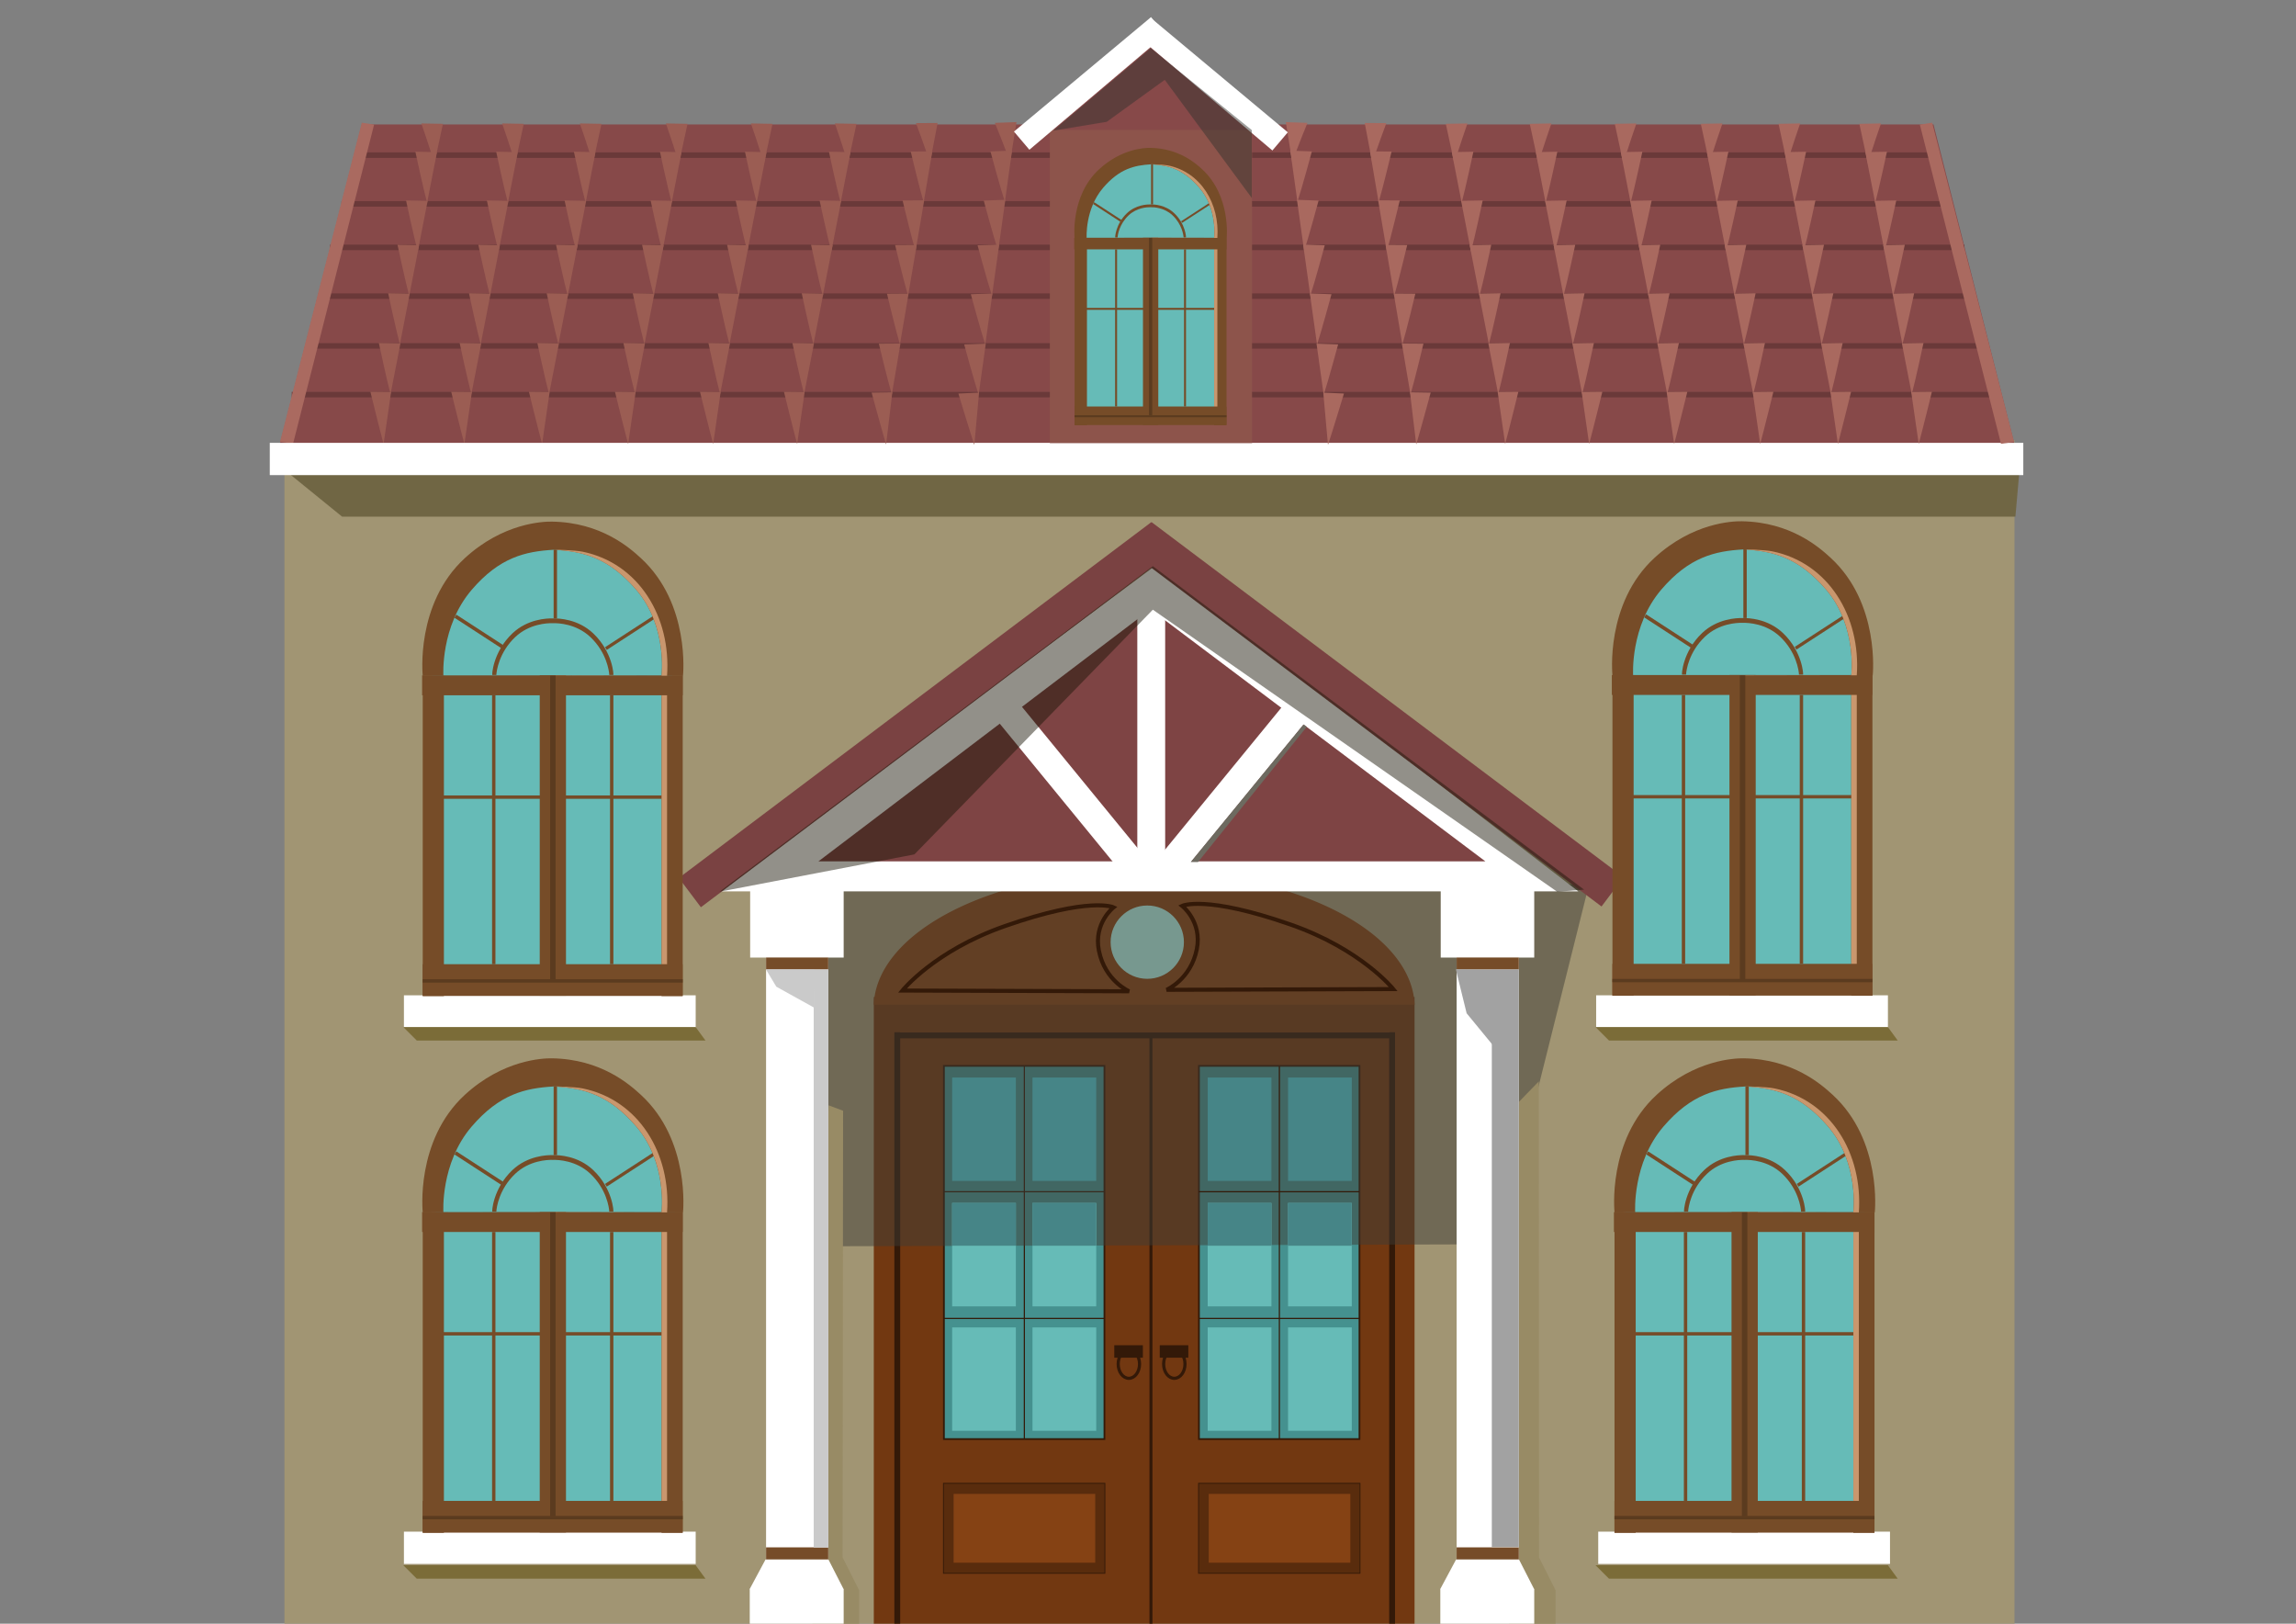<?xml version="1.0" encoding="UTF-8" standalone="no"?>
<!-- Created with Inkscape (http://www.inkscape.org/) -->

<svg
   width="1122.52"
   height="793.701"
   viewBox="0 0 297 210"
   version="1.1"
   id="svg1"
   inkscape:version="1.4 (86a8ad7, 2024-10-11)"
   sodipodi:docname="house-clouds.svg"
   xmlns:inkscape="http://www.inkscape.org/namespaces/inkscape"
   xmlns:sodipodi="http://sodipodi.sourceforge.net/DTD/sodipodi-0.dtd"
   xmlns="http://www.w3.org/2000/svg"
   xmlns:svg="http://www.w3.org/2000/svg">
  <rect x="0" y="0" width="297" height="210" fill="#808080" stroke="none"/>
  <sodipodi:namedview
     id="namedview1"
     pagecolor="#505050"
     bordercolor="#eeeeee"
     borderopacity="1"
     inkscape:showpageshadow="0"
     inkscape:pageopacity="0"
     inkscape:pagecheckerboard="0"
     inkscape:deskcolor="#505050"
     inkscape:document-units="mm"
     inkscape:zoom="0.6975379"
     inkscape:cx="430.80096"
     inkscape:cy="437.96903"
     inkscape:window-width="1920"
     inkscape:window-height="1001"
     inkscape:window-x="-9"
     inkscape:window-y="-9"
     inkscape:window-maximized="1"
     inkscape:current-layer="layer1"
     showgrid="false" />
  <defs
     id="defs1">
    <inkscape:path-effect
       effect="fillet_chamfer"
       id="path-effect301"
       is_visible="true"
       lpeversion="1"
       nodesatellites_param="F,0,0,1,0,0,0,1 @ F,0,0,1,0,0,0,1 @ F,0,0,1,0,0,0,1 @ F,0,0,1,0,0,0,1"
       radius="0"
       unit="px"
       method="auto"
       mode="F"
       chamfer_steps="1"
       flexible="false"
       use_knot_distance="true"
       apply_no_radius="true"
       apply_with_radius="true"
       only_selected="false"
       hide_knots="false" />
    <inkscape:path-effect
       effect="fillet_chamfer"
       id="path-effect299"
       is_visible="true"
       lpeversion="1"
       nodesatellites_param="F,0,0,1,0,0,0,1 @ F,0,0,1,0,0,0,1 @ F,0,0,1,0,0,0,1 @ F,0,0,1,0,0,0,1"
       radius="0"
       unit="px"
       method="auto"
       mode="F"
       chamfer_steps="1"
       flexible="false"
       use_knot_distance="true"
       apply_no_radius="true"
       apply_with_radius="true"
       only_selected="false"
       hide_knots="false" />
  </defs>
  <g
     inkscape:label="Layer 1"
     inkscape:groupmode="layer"
     id="layer1">
    <path
       id="rect297"
       style="fill:#99968b;stroke-width:7.198"
       transform="matrix(-0.774,-0.634,-0.634,0.774,0,0)"
       d="m -190.202,-35.702 h 3.603 v 27.946 h -3.603 z" />
    <rect
       style="fill:#a19573;fill-opacity:1;stroke:none;stroke-width:4.861"
       id="rect1"
       width="223.793"
       height="153.241"
       x="36.793"
       y="56.897" />
    <rect
       style="fill:#723811;fill-opacity:1;stroke:none;stroke-width:3.509"
       id="rect2"
       width="69.949"
       height="81.179"
       x="113.031"
       y="128.956" />
    <path
       id="rect74"
       style="fill:#874949;fill-opacity:1;stroke-width:4.825"
       d="M 46.803,16.093 H 250.109 l 10.46,41.305 H 36.209 Z"
       sodipodi:nodetypes="ccccc" />
    <rect
       style="fill:#331908;fill-opacity:1;stroke:none;stroke-width:2.424"
       id="rect75"
       width="0.755"
       height="76.622"
       x="115.69"
       y="133.504" />
    <rect
       style="fill:#331908;fill-opacity:1;stroke:none;stroke-width:2.424"
       id="rect76"
       width="0.755"
       height="76.631"
       x="179.701"
       y="133.504" />
    <rect
       style="fill:#331908;fill-opacity:1;stroke:none;stroke-width:2.217"
       id="rect77"
       width="0.755"
       height="64.094"
       x="-134.291"
       y="115.825"
       transform="rotate(-90)" />
    <rect
       style="fill:#331908;fill-opacity:1;stroke:none;stroke-width:1.73"
       id="rect78"
       width="0.386"
       height="76.284"
       x="148.69"
       y="133.859" />
    <rect
       style="fill:#45918f;fill-opacity:1;stroke:#331908;stroke-width:0.225;stroke-dasharray:none;stroke-opacity:1"
       id="rect79"
       width="20.767"
       height="48.267"
       x="122.099"
       y="137.855" />
    <rect
       style="fill:#331908;fill-opacity:1;stroke:none;stroke-width:0.861"
       id="rect80"
       width="0.151"
       height="48.201"
       x="132.429"
       y="137.916" />
    <rect
       style="fill:#331908;fill-opacity:1;stroke:none;stroke-width:0.565"
       id="rect81"
       width="0.151"
       height="20.779"
       x="-154.205"
       y="122.06"
       transform="rotate(-90)" />
    <rect
       style="fill:#331908;fill-opacity:1;stroke:none;stroke-width:0.565"
       id="rect82"
       width="0.151"
       height="20.779"
       x="-170.594"
       y="122.06"
       transform="rotate(-90)" />
    <rect
       style="fill:#331908;fill-opacity:1;stroke:none;stroke-width:0.225;stroke-dasharray:none;stroke-opacity:1"
       id="rect83"
       width="3.698"
       height="1.612"
       x="144.138"
       y="173.986" />
    <ellipse
       style="fill:none;fill-opacity:1;stroke:#331908;stroke-width:0.409;stroke-dasharray:none;stroke-opacity:1"
       id="path83"
       cx="146.025"
       cy="176.417"
       rx="1.382"
       ry="1.847" />
    <rect
       style="fill:#592c0d;fill-opacity:1;stroke:#331908;stroke-width:0.111;stroke-dasharray:none;stroke-opacity:1"
       id="rect84"
       width="20.881"
       height="11.636"
       x="122.042"
       y="191.843" />
    <rect
       style="fill:#854214;fill-opacity:1;stroke:none;stroke-width:0.091;stroke-dasharray:none;stroke-opacity:1"
       id="rect85"
       width="18.317"
       height="8.897"
       x="123.357"
       y="193.213" />
    <path
       id="path85"
       style="fill:#854214;fill-opacity:1;stroke:none;stroke-width:0.509;stroke-dasharray:none;stroke-opacity:1"
       d="m 147.992,112.58 a 35.008,17.704 0 0 0 -34.964,17.369 h 69.957 A 35.008,17.704 0 0 0 147.992,112.58 Z" />
    <circle
       style="fill:#aef2e6;fill-opacity:1;stroke:none;stroke-width:0.525;stroke-dasharray:none;stroke-opacity:1"
       id="path86"
       cx="148.405"
       cy="121.853"
       r="4.741" />
    <rect
       style="fill:#45918f;fill-opacity:1;stroke:#331908;stroke-width:0.225;stroke-dasharray:none;stroke-opacity:1"
       id="rect57"
       width="20.767"
       height="48.267"
       x="155.089"
       y="137.855" />
    <path
       style="fill:#3e3c36;fill-opacity:0.492;stroke-width:8"
       d="m 193.382,113.186 -92.802,0.536 2.682,47.474 90.656,-0.268 11.566,-46.276 z"
       id="path274"
       sodipodi:nodetypes="cccccc" />
    <path
       style="fill:#ffffff;fill-opacity:1;stroke:none;stroke-width:0.525;stroke-dasharray:none;stroke-opacity:1"
       d="M 92.848,115.28 149.441,73.171 204.156,115.28 Z"
       id="path92"
       sodipodi:nodetypes="cccc" />
    <path
       style="fill:#7e4444;fill-opacity:1;stroke:none;stroke-width:0.41;stroke-dasharray:none;stroke-opacity:1"
       d="M 105.871,111.4 148.816,78.803 192.137,111.4 Z"
       id="path93"
       sodipodi:nodetypes="cccc" />
    <rect
       style="fill:#7a4242;fill-opacity:1;stroke:none;stroke-width:0.426;stroke-dasharray:none;stroke-opacity:1"
       id="rect93"
       width="4.741"
       height="76.431"
       x="143.53"
       y="-78.283"
       transform="rotate(53.023)" />
    <rect
       style="fill:#7a4242;fill-opacity:1;stroke:none;stroke-width:0.426;stroke-dasharray:none;stroke-opacity:1"
       id="rect94"
       width="4.741"
       height="76.431"
       x="-35.585"
       y="159.649"
       transform="matrix(-0.601,0.799,0.799,0.601,0,0)" />
    <rect
       style="fill:#ffffff;fill-opacity:1;stroke-width:8"
       id="rect47"
       width="3.603"
       height="34.517"
       x="147.117"
       y="78.328" />
    <rect
       style="fill:#ffffff;fill-opacity:1;stroke-width:7.198"
       id="rect48"
       width="3.603"
       height="27.946"
       x="40.751"
       y="153.441"
       transform="rotate(-39.316)" />
    <rect
       style="fill:#ffffff;fill-opacity:1;stroke-width:7.198"
       id="rect49"
       width="3.603"
       height="27.946"
       x="-189.726"
       y="-35.312"
       transform="matrix(-0.774,-0.634,-0.634,0.774,0,0)" />
    <rect
       style="fill:#331908;fill-opacity:1;stroke:none;stroke-width:0.861"
       id="rect58"
       width="0.151"
       height="48.201"
       x="165.419"
       y="137.916" />
    <rect
       style="fill:#331908;fill-opacity:1;stroke:none;stroke-width:0.565"
       id="rect59"
       width="0.151"
       height="20.779"
       x="-154.205"
       y="155.05"
       transform="rotate(-90)" />
    <rect
       style="fill:#331908;fill-opacity:1;stroke:none;stroke-width:0.565"
       id="rect91"
       width="0.151"
       height="20.779"
       x="-170.594"
       y="155.05"
       transform="rotate(-90)" />
    <rect
       style="fill:#331908;fill-opacity:1;stroke:none;stroke-width:0.225;stroke-dasharray:none;stroke-opacity:1"
       id="rect92"
       width="3.698"
       height="1.612"
       x="150.017"
       y="173.986" />
    <ellipse
       style="fill:none;fill-opacity:1;stroke:#331908;stroke-width:0.409;stroke-dasharray:none;stroke-opacity:1"
       id="ellipse92"
       cx="151.904"
       cy="176.417"
       rx="1.382"
       ry="1.847" />
    <rect
       style="fill:#592c0d;fill-opacity:1;stroke:#331908;stroke-width:0.111;stroke-dasharray:none;stroke-opacity:1"
       id="rect95"
       width="20.881"
       height="11.636"
       x="155.042"
       y="191.843" />
    <rect
       style="fill:#854214;fill-opacity:1;stroke:none;stroke-width:0.091;stroke-dasharray:none;stroke-opacity:1"
       id="rect96"
       width="18.317"
       height="8.897"
       x="156.357"
       y="193.213" />
    <rect
       style="fill:#6a3939;fill-opacity:1;stroke-width:6.175"
       id="rect99"
       width="221.043"
       height="0.711"
       x="37.741"
       y="50.685" />
    <rect
       style="fill:#6a3939;fill-opacity:1;stroke-width:6.126"
       id="rect100"
       width="217.556"
       height="0.711"
       x="39.619"
       y="44.382" />
    <rect
       style="fill:#6a3939;fill-opacity:1;stroke-width:6.079"
       id="rect101"
       width="214.204"
       height="0.711"
       x="41.295"
       y="37.945" />
    <rect
       style="fill:#6a3939;fill-opacity:1;stroke-width:6.039"
       id="rect102"
       width="211.387"
       height="0.711"
       x="42.703"
       y="31.642" />
    <rect
       style="fill:#6a3939;fill-opacity:1;stroke-width:5.991"
       id="rect103"
       width="208.102"
       height="0.711"
       x="44.178"
       y="26.01" />
    <rect
       style="fill:#6a3939;fill-opacity:1;stroke-width:5.945"
       id="rect104"
       width="204.883"
       height="0.711"
       x="45.989"
       y="19.707" />
    <path
       id="rect105"
       style="fill:#aa6a60;fill-opacity:1;stroke-width:7.227"
       d="m 49.286,3.666 1.606,-0.166 0.13,42.6 -1.696,0.19 z"
       sodipodi:nodetypes="ccccc"
       transform="matrix(0.968,0.25,-0.249,0.968,0,0)" />
    <path
       style="fill:#9b5d53;fill-opacity:1;stroke-width:8.189"
       d="m 60.974,50.97 c -0.474,-1.739 -1.517,-6.608 -1.517,-6.608 l 2.797,0.05 z"
       id="path112" />
    <path
       style="fill:#9b5d53;fill-opacity:1;stroke-width:8.189"
       d="m 62.181,44.533 c -0.474,-1.739 -1.517,-6.608 -1.517,-6.608 l 2.797,0.05 z"
       id="path113" />
    <path
       style="fill:#9b5d53;fill-opacity:1;stroke-width:8.189"
       d="m 63.388,38.263 c -0.474,-1.739 -1.517,-6.608 -1.517,-6.608 l 2.797,0.05 z"
       id="path114" />
    <path
       style="fill:#9b5d53;fill-opacity:1;stroke-width:8.189"
       d="m 60.073,57.418 c -0.474,-1.739 -1.707,-6.75 -1.707,-6.75 l 2.679,0.026 z"
       id="path115"
       sodipodi:nodetypes="cccc" />
    <path
       style="fill:#9b5d53;fill-opacity:1;stroke-width:8.189"
       d="m 64.494,32.53 c -0.474,-1.739 -1.517,-6.608 -1.517,-6.608 l 2.797,0.05 z"
       id="path116" />
    <path
       style="fill:#9b5d53;fill-opacity:1;stroke-width:8.189"
       d="m 65.701,26.227 c -0.474,-1.739 -1.517,-6.608 -1.517,-6.608 l 2.797,0.05 z"
       id="path117" />
    <path
       style="fill:#9b5d53;fill-opacity:1;stroke-width:8.189"
       d="M 66.64,21.165 C 66.166,19.426 64.955,15.965 64.955,15.965 l 2.797,0.05 z"
       id="path118"
       sodipodi:nodetypes="cccc" />
    <path
       style="fill:#9b5d53;fill-opacity:1;stroke-width:8.189"
       d="m 50.52,50.97 c -0.474,-1.739 -1.517,-6.608 -1.517,-6.608 l 2.797,0.05 z"
       id="path125" />
    <path
       style="fill:#9b5d53;fill-opacity:1;stroke-width:8.189"
       d="m 51.727,44.533 c -0.474,-1.739 -1.517,-6.608 -1.517,-6.608 l 2.797,0.05 z"
       id="path126" />
    <path
       style="fill:#9b5d53;fill-opacity:1;stroke-width:8.189"
       d="m 52.934,38.263 c -0.474,-1.739 -1.517,-6.608 -1.517,-6.608 l 2.797,0.05 z"
       id="path127" />
    <path
       style="fill:#9b5d53;fill-opacity:1;stroke-width:8.189"
       d="m 49.619,57.418 c -0.474,-1.739 -1.707,-6.75 -1.707,-6.75 l 2.679,0.026 z"
       id="path128"
       sodipodi:nodetypes="cccc" />
    <path
       style="fill:#9b5d53;fill-opacity:1;stroke-width:8.189"
       d="m 54.04,32.53 c -0.474,-1.739 -1.517,-6.608 -1.517,-6.608 l 2.797,0.05 z"
       id="path129" />
    <path
       style="fill:#9b5d53;fill-opacity:1;stroke-width:8.189"
       d="m 55.247,26.227 c -0.474,-1.739 -1.517,-6.608 -1.517,-6.608 l 2.797,0.05 z"
       id="path130" />
    <path
       style="fill:#9b5d53;fill-opacity:1;stroke-width:8.189"
       d="m 56.186,21.165 c -0.474,-1.739 -1.685,-5.2 -1.685,-5.2 l 2.797,0.05 z"
       id="path131"
       sodipodi:nodetypes="cccc" />
    <path
       style="fill:#9b5d53;fill-opacity:1;stroke-width:8.189"
       d="m 71.026,50.97 c -0.474,-1.739 -1.517,-6.608 -1.517,-6.608 l 2.797,0.05 z"
       id="path132" />
    <path
       style="fill:#9b5d53;fill-opacity:1;stroke-width:8.189"
       d="m 72.233,44.533 c -0.474,-1.739 -1.517,-6.608 -1.517,-6.608 l 2.797,0.05 z"
       id="path133" />
    <path
       style="fill:#9b5d53;fill-opacity:1;stroke-width:8.189"
       d="m 73.44,38.263 c -0.474,-1.739 -1.517,-6.608 -1.517,-6.608 l 2.797,0.05 z"
       id="path134" />
    <path
       style="fill:#9b5d53;fill-opacity:1;stroke-width:8.189"
       d="m 70.125,57.418 c -0.474,-1.739 -1.707,-6.75 -1.707,-6.75 l 2.679,0.026 z"
       id="path135"
       sodipodi:nodetypes="cccc" />
    <path
       style="fill:#9b5d53;fill-opacity:1;stroke-width:8.189"
       d="m 74.546,32.53 c -0.474,-1.739 -1.517,-6.608 -1.517,-6.608 l 2.797,0.05 z"
       id="path136" />
    <path
       style="fill:#9b5d53;fill-opacity:1;stroke-width:8.189"
       d="m 75.753,26.227 c -0.474,-1.739 -1.517,-6.608 -1.517,-6.608 l 2.797,0.05 z"
       id="path137" />
    <path
       style="fill:#9b5d53;fill-opacity:1;stroke-width:8.189"
       d="m 76.692,21.165 c -0.474,-1.739 -1.685,-5.2 -1.685,-5.2 l 2.797,0.05 z"
       id="path138"
       sodipodi:nodetypes="cccc" />
    <path
       style="mix-blend-mode:normal;fill:#706644;fill-opacity:1;stroke-width:8"
       d="M 36.793,61.069 H 261.239 l -0.536,6.521 H 44.255 Z"
       id="path266"
       transform="matrix(1,0,0,0.93,0,3.964)" />
    <rect
       style="fill:#ffffff;fill-opacity:1;stroke-width:6.462"
       id="rect139"
       width="226.828"
       height="4.172"
       x="34.897"
       y="57.276" />
    <rect
       style="fill:#ffffff;fill-opacity:1;stroke-width:2.636"
       id="rect155"
       width="37.741"
       height="4.172"
       x="52.25"
       y="128.728" />
    <rect
       style="fill:#ffffff;fill-opacity:1;stroke-width:2.636"
       id="rect156"
       width="37.741"
       height="4.172"
       x="52.25"
       y="198.095" />
    <path
       style="fill:#9b5d53;fill-opacity:1;stroke-width:8.189"
       d="m 82.157,50.97 c -0.474,-1.739 -1.517,-6.608 -1.517,-6.608 l 2.797,0.05 z"
       id="path156" />
    <path
       style="fill:#9b5d53;fill-opacity:1;stroke-width:8.189"
       d="m 83.364,44.533 c -0.474,-1.739 -1.517,-6.608 -1.517,-6.608 l 2.797,0.05 z"
       id="path157" />
    <path
       style="fill:#9b5d53;fill-opacity:1;stroke-width:8.189"
       d="m 84.571,38.263 c -0.474,-1.739 -1.517,-6.608 -1.517,-6.608 l 2.797,0.05 z"
       id="path158" />
    <path
       style="fill:#9b5d53;fill-opacity:1;stroke-width:8.189"
       d="m 81.256,57.418 c -0.474,-1.739 -1.707,-6.75 -1.707,-6.75 l 2.679,0.026 z"
       id="path159"
       sodipodi:nodetypes="cccc" />
    <path
       style="fill:#9b5d53;fill-opacity:1;stroke-width:8.189"
       d="m 85.677,32.53 c -0.474,-1.739 -1.517,-6.608 -1.517,-6.608 l 2.797,0.05 z"
       id="path160" />
    <path
       style="fill:#9b5d53;fill-opacity:1;stroke-width:8.189"
       d="m 86.884,26.227 c -0.474,-1.739 -1.517,-6.608 -1.517,-6.608 l 2.797,0.05 z"
       id="path161" />
    <path
       style="fill:#9b5d53;fill-opacity:1;stroke-width:8.189"
       d="M 87.823,21.165 C 87.349,19.426 86.138,15.965 86.138,15.965 l 2.797,0.05 z"
       id="path162"
       sodipodi:nodetypes="cccc" />
    <path
       style="fill:#9b5d53;fill-opacity:1;stroke-width:8.189"
       d="m 93.153,50.97 c -0.474,-1.739 -1.517,-6.608 -1.517,-6.608 l 2.797,0.05 z"
       id="path163" />
    <path
       style="fill:#9b5d53;fill-opacity:1;stroke-width:8.189"
       d="m 94.36,44.533 c -0.474,-1.739 -1.517,-6.608 -1.517,-6.608 l 2.797,0.05 z"
       id="path164" />
    <path
       style="fill:#9b5d53;fill-opacity:1;stroke-width:8.189"
       d="m 95.567,38.263 c -0.474,-1.739 -1.517,-6.608 -1.517,-6.608 l 2.797,0.05 z"
       id="path165" />
    <path
       style="fill:#9b5d53;fill-opacity:1;stroke-width:8.189"
       d="m 92.253,57.418 c -0.474,-1.739 -1.707,-6.75 -1.707,-6.75 l 2.679,0.026 z"
       id="path166"
       sodipodi:nodetypes="cccc" />
    <path
       style="fill:#9b5d53;fill-opacity:1;stroke-width:8.189"
       d="m 96.674,32.53 c -0.474,-1.739 -1.517,-6.608 -1.517,-6.608 l 2.797,0.05 z"
       id="path167" />
    <path
       style="fill:#9b5d53;fill-opacity:1;stroke-width:8.189"
       d="m 97.881,26.227 c -0.474,-1.739 -1.517,-6.608 -1.517,-6.608 l 2.797,0.05 z"
       id="path168" />
    <path
       style="fill:#9b5d53;fill-opacity:1;stroke-width:8.189"
       d="m 98.819,21.165 c -0.474,-1.739 -1.685,-5.2 -1.685,-5.2 l 2.797,0.05 z"
       id="path169"
       sodipodi:nodetypes="cccc" />
    <path
       style="fill:#9b5d53;fill-opacity:1;stroke-width:8.189"
       d="m 104.016,50.97 c -0.474,-1.739 -1.517,-6.608 -1.517,-6.608 l 2.797,0.05 z"
       id="path170" />
    <path
       style="fill:#9b5d53;fill-opacity:1;stroke-width:8.189"
       d="m 105.223,44.533 c -0.474,-1.739 -1.517,-6.608 -1.517,-6.608 l 2.797,0.05 z"
       id="path171" />
    <path
       style="fill:#9b5d53;fill-opacity:1;stroke-width:8.189"
       d="m 106.43,38.263 c -0.474,-1.739 -1.517,-6.608 -1.517,-6.608 l 2.797,0.05 z"
       id="path172" />
    <path
       style="fill:#9b5d53;fill-opacity:1;stroke-width:8.189"
       d="m 103.115,57.418 c -0.474,-1.739 -1.707,-6.75 -1.707,-6.75 l 2.679,0.026 z"
       id="path173"
       sodipodi:nodetypes="cccc" />
    <path
       style="fill:#9b5d53;fill-opacity:1;stroke-width:8.189"
       d="m 107.536,32.53 c -0.474,-1.739 -1.517,-6.608 -1.517,-6.608 l 2.797,0.05 z"
       id="path174" />
    <path
       style="fill:#9b5d53;fill-opacity:1;stroke-width:8.189"
       d="m 108.743,26.227 c -0.474,-1.739 -1.517,-6.608 -1.517,-6.608 l 2.797,0.05 z"
       id="path175" />
    <path
       style="fill:#9b5d53;fill-opacity:1;stroke-width:8.189"
       d="m 109.682,21.165 c -0.474,-1.739 -1.685,-5.2 -1.685,-5.2 l 2.797,0.05 z"
       id="path176"
       sodipodi:nodetypes="cccc" />
    <path
       style="fill:#9b5d53;fill-opacity:1;stroke-width:8.189"
       d="m 115.363,51.017 c -0.517,-1.727 -1.679,-6.569 -1.679,-6.569 l 2.798,-0.019 z"
       id="path177" />
    <path
       style="fill:#9b5d53;fill-opacity:1;stroke-width:8.189"
       d="m 116.412,44.552 c -0.517,-1.727 -1.679,-6.569 -1.679,-6.569 l 2.798,-0.019 z"
       id="path178" />
    <path
       style="fill:#9b5d53;fill-opacity:1;stroke-width:8.189"
       d="m 117.465,38.255 c -0.517,-1.727 -1.679,-6.569 -1.679,-6.569 l 2.798,-0.019 z"
       id="path179" />
    <path
       style="fill:#9b5d53;fill-opacity:1;stroke-width:8.189"
       d="m 114.621,57.485 c -0.517,-1.727 -1.872,-6.706 -1.872,-6.706 l 2.679,-0.04 z"
       id="path180"
       sodipodi:nodetypes="cccc" />
    <path
       style="fill:#9b5d53;fill-opacity:1;stroke-width:8.189"
       d="m 118.431,32.496 c -0.517,-1.727 -1.679,-6.569 -1.679,-6.569 l 2.798,-0.019 z"
       id="path181" />
    <path
       style="fill:#9b5d53;fill-opacity:1;stroke-width:8.189"
       d="m 119.483,26.166 c -0.517,-1.727 -1.679,-6.569 -1.679,-6.569 l 2.798,-0.019 z"
       id="path182" />
    <path
       style="fill:#9b5d53;fill-opacity:1;stroke-width:8.189"
       d="m 120.297,21.082 c -0.517,-1.727 -1.812,-5.157 -1.812,-5.157 l 2.798,-0.019 z"
       id="path183"
       sodipodi:nodetypes="cccc" />
    <path
       style="fill:#9b5d53;fill-opacity:1;stroke-width:8.189"
       d="m 126.59,51.06 c -0.566,-1.711 -1.869,-6.517 -1.869,-6.517 l 2.796,-0.1 z"
       id="path190" />
    <path
       style="fill:#9b5d53;fill-opacity:1;stroke-width:8.189"
       d="m 127.451,44.567 c -0.567,-1.711 -1.869,-6.517 -1.869,-6.517 l 2.796,-0.1 z"
       id="path191" />
    <path
       style="fill:#9b5d53;fill-opacity:1;stroke-width:8.189"
       d="m 128.321,38.242 c -0.567,-1.711 -1.869,-6.517 -1.869,-6.517 l 2.796,-0.1 z"
       id="path192" />
    <path
       style="fill:#9b5d53;fill-opacity:1;stroke-width:8.189"
       d="m 126.036,57.547 c -0.566,-1.711 -2.066,-6.649 -2.066,-6.649 l 2.676,-0.117 z"
       id="path193"
       sodipodi:nodetypes="cccc" />
    <path
       style="fill:#9b5d53;fill-opacity:1;stroke-width:8.189"
       d="m 129.119,32.458 c -0.567,-1.711 -1.869,-6.517 -1.869,-6.517 l 2.796,-0.1 z"
       id="path194" />
    <path
       style="fill:#9b5d53;fill-opacity:1;stroke-width:8.189"
       d="m 129.987,26.1 c -0.566,-1.711 -1.869,-6.517 -1.869,-6.517 l 2.796,-0.1 z"
       id="path195" />
    <path
       style="fill:#9b5d53;fill-opacity:1;stroke-width:8.189"
       d="m 130.653,20.994 c -0.566,-1.711 -1.961,-5.102 -1.961,-5.102 L 131.489,15.792 Z"
       id="path196"
       sodipodi:nodetypes="cccc" />
    <path
       style="fill:#a9695f;fill-opacity:1;stroke-width:8.189"
       d="m 236.843,50.97 c 0.474,-1.739 1.517,-6.608 1.517,-6.608 l -2.797,0.05 z"
       id="path197" />
    <path
       style="fill:#a9695f;fill-opacity:1;stroke-width:8.189"
       d="m 235.636,44.533 c 0.474,-1.739 1.517,-6.608 1.517,-6.608 l -2.797,0.05 z"
       id="path198" />
    <path
       style="fill:#a9695f;fill-opacity:1;stroke-width:8.189"
       d="m 234.429,38.263 c 0.474,-1.739 1.517,-6.608 1.517,-6.608 l -2.797,0.05 z"
       id="path199" />
    <path
       style="fill:#a9695f;fill-opacity:1;stroke-width:8.189"
       d="m 237.744,57.418 c 0.474,-1.739 1.707,-6.75 1.707,-6.75 l -2.679,0.026 z"
       id="path200"
       sodipodi:nodetypes="cccc" />
    <path
       style="fill:#a9695f;fill-opacity:1;stroke-width:8.189"
       d="m 233.323,32.53 c 0.474,-1.739 1.517,-6.608 1.517,-6.608 l -2.797,0.05 z"
       id="path201" />
    <path
       style="fill:#a9695f;fill-opacity:1;stroke-width:8.189"
       d="m 232.116,26.227 c 0.474,-1.739 1.517,-6.608 1.517,-6.608 l -2.797,0.05 z"
       id="path202" />
    <path
       style="fill:#a9695f;fill-opacity:1;stroke-width:8.189"
       d="m 231.177,21.165 c 0.474,-1.739 1.685,-5.2 1.685,-5.2 l -2.797,0.05 z"
       id="path203"
       sodipodi:nodetypes="cccc" />
    <path
       style="fill:#a9695f;fill-opacity:1;stroke-width:8.189"
       d="m 247.297,50.97 c 0.474,-1.739 1.517,-6.608 1.517,-6.608 l -2.797,0.05 z"
       id="path204" />
    <path
       style="fill:#a9695f;fill-opacity:1;stroke-width:8.189"
       d="m 246.09,44.533 c 0.474,-1.739 1.517,-6.608 1.517,-6.608 l -2.797,0.05 z"
       id="path205" />
    <path
       style="fill:#a9695f;fill-opacity:1;stroke-width:8.189"
       d="m 244.883,38.263 c 0.474,-1.739 1.517,-6.608 1.517,-6.608 l -2.797,0.05 z"
       id="path206" />
    <path
       style="fill:#a9695f;fill-opacity:1;stroke-width:8.189"
       d="m 248.198,57.418 c 0.474,-1.739 1.707,-6.75 1.707,-6.75 l -2.679,0.026 z"
       id="path207"
       sodipodi:nodetypes="cccc" />
    <path
       style="fill:#a9695f;fill-opacity:1;stroke-width:8.189"
       d="m 243.777,32.53 c 0.474,-1.739 1.517,-6.608 1.517,-6.608 l -2.797,0.05 z"
       id="path208" />
    <path
       style="fill:#a9695f;fill-opacity:1;stroke-width:8.189"
       d="m 242.57,26.227 c 0.474,-1.739 1.517,-6.608 1.517,-6.608 l -2.797,0.05 z"
       id="path209" />
    <path
       style="fill:#a9695f;fill-opacity:1;stroke-width:8.189"
       d="m 241.631,21.165 c 0.474,-1.739 1.685,-5.2 1.685,-5.2 l -2.797,0.05 z"
       id="path210"
       sodipodi:nodetypes="cccc" />
    <path
       style="fill:#a9695f;fill-opacity:1;stroke-width:8.189"
       d="m 226.791,50.97 c 0.474,-1.739 1.517,-6.608 1.517,-6.608 l -2.797,0.05 z"
       id="path211" />
    <path
       style="fill:#a9695f;fill-opacity:1;stroke-width:8.189"
       d="m 225.584,44.533 c 0.474,-1.739 1.517,-6.608 1.517,-6.608 l -2.797,0.05 z"
       id="path212" />
    <path
       style="fill:#a9695f;fill-opacity:1;stroke-width:8.189"
       d="m 224.377,38.263 c 0.474,-1.739 1.517,-6.608 1.517,-6.608 l -2.797,0.05 z"
       id="path213" />
    <path
       style="fill:#a9695f;fill-opacity:1;stroke-width:8.189"
       d="m 227.692,57.418 c 0.474,-1.739 1.707,-6.75 1.707,-6.75 l -2.679,0.026 z"
       id="path214"
       sodipodi:nodetypes="cccc" />
    <path
       style="fill:#a9695f;fill-opacity:1;stroke-width:8.189"
       d="m 223.271,32.53 c 0.474,-1.739 1.517,-6.608 1.517,-6.608 l -2.797,0.05 z"
       id="path215" />
    <path
       style="fill:#a9695f;fill-opacity:1;stroke-width:8.189"
       d="m 222.064,26.227 c 0.474,-1.739 1.517,-6.608 1.517,-6.608 l -2.797,0.05 z"
       id="path216" />
    <path
       style="fill:#a9695f;fill-opacity:1;stroke-width:8.189"
       d="m 221.125,21.165 c 0.474,-1.739 1.685,-5.2 1.685,-5.2 l -2.797,0.05 z"
       id="path217"
       sodipodi:nodetypes="cccc" />
    <path
       style="fill:#a9695f;fill-opacity:1;stroke-width:8.189"
       d="m 215.66,50.97 c 0.474,-1.739 1.517,-6.608 1.517,-6.608 l -2.797,0.05 z"
       id="path218" />
    <path
       style="fill:#a9695f;fill-opacity:1;stroke-width:8.189"
       d="m 214.454,44.533 c 0.474,-1.739 1.517,-6.608 1.517,-6.608 l -2.797,0.05 z"
       id="path219" />
    <path
       style="fill:#a9695f;fill-opacity:1;stroke-width:8.189"
       d="m 213.247,38.263 c 0.474,-1.739 1.517,-6.608 1.517,-6.608 l -2.797,0.05 z"
       id="path220" />
    <path
       style="fill:#a9695f;fill-opacity:1;stroke-width:8.189"
       d="m 216.561,57.418 c 0.474,-1.739 1.707,-6.75 1.707,-6.75 l -2.679,0.026 z"
       id="path221"
       sodipodi:nodetypes="cccc" />
    <path
       style="fill:#a9695f;fill-opacity:1;stroke-width:8.189"
       d="m 212.14,32.53 c 0.474,-1.739 1.517,-6.608 1.517,-6.608 l -2.797,0.05 z"
       id="path222" />
    <path
       style="fill:#a9695f;fill-opacity:1;stroke-width:8.189"
       d="m 210.933,26.227 c 0.474,-1.739 1.517,-6.608 1.517,-6.608 l -2.797,0.05 z"
       id="path223" />
    <path
       style="fill:#a9695f;fill-opacity:1;stroke-width:8.189"
       d="m 209.994,21.165 c 0.474,-1.739 1.685,-5.2 1.685,-5.2 l -2.797,0.05 z"
       id="path224"
       sodipodi:nodetypes="cccc" />
    <path
       style="fill:#a9695f;fill-opacity:1;stroke-width:8.189"
       d="m 204.664,50.97 c 0.474,-1.739 1.517,-6.608 1.517,-6.608 l -2.797,0.05 z"
       id="path225" />
    <path
       style="fill:#a9695f;fill-opacity:1;stroke-width:8.189"
       d="m 203.457,44.533 c 0.474,-1.739 1.517,-6.608 1.517,-6.608 l -2.797,0.05 z"
       id="path226" />
    <path
       style="fill:#a9695f;fill-opacity:1;stroke-width:8.189"
       d="m 202.25,38.263 c 0.474,-1.739 1.517,-6.608 1.517,-6.608 l -2.797,0.05 z"
       id="path227" />
    <path
       style="fill:#a9695f;fill-opacity:1;stroke-width:8.189"
       d="m 205.565,57.418 c 0.474,-1.739 1.707,-6.75 1.707,-6.75 l -2.679,0.026 z"
       id="path228"
       sodipodi:nodetypes="cccc" />
    <path
       style="fill:#a9695f;fill-opacity:1;stroke-width:8.189"
       d="m 201.143,32.53 c 0.474,-1.739 1.517,-6.608 1.517,-6.608 l -2.797,0.05 z"
       id="path229" />
    <path
       style="fill:#a9695f;fill-opacity:1;stroke-width:8.189"
       d="m 199.936,26.227 c 0.474,-1.739 1.517,-6.608 1.517,-6.608 l -2.797,0.05 z"
       id="path230" />
    <path
       style="fill:#a9695f;fill-opacity:1;stroke-width:8.189"
       d="m 198.998,21.165 c 0.474,-1.739 1.685,-5.2 1.685,-5.2 l -2.797,0.05 z"
       id="path231"
       sodipodi:nodetypes="cccc" />
    <path
       style="fill:#a9695f;fill-opacity:1;stroke-width:8.189"
       d="m 193.801,50.97 c 0.474,-1.739 1.517,-6.608 1.517,-6.608 l -2.797,0.05 z"
       id="path232" />
    <path
       style="fill:#a9695f;fill-opacity:1;stroke-width:8.189"
       d="m 192.594,44.533 c 0.474,-1.739 1.517,-6.608 1.517,-6.608 l -2.797,0.05 z"
       id="path233" />
    <path
       style="fill:#a9695f;fill-opacity:1;stroke-width:8.189"
       d="m 191.387,38.263 c 0.474,-1.739 1.517,-6.608 1.517,-6.608 l -2.797,0.05 z"
       id="path234" />
    <path
       style="fill:#a9695f;fill-opacity:1;stroke-width:8.189"
       d="m 194.702,57.418 c 0.474,-1.739 1.707,-6.75 1.707,-6.75 l -2.679,0.026 z"
       id="path235"
       sodipodi:nodetypes="cccc" />
    <path
       style="fill:#a9695f;fill-opacity:1;stroke-width:8.189"
       d="m 190.281,32.53 c 0.474,-1.739 1.517,-6.608 1.517,-6.608 l -2.797,0.05 z"
       id="path236" />
    <path
       style="fill:#a9695f;fill-opacity:1;stroke-width:8.189"
       d="m 189.074,26.227 c 0.474,-1.739 1.517,-6.608 1.517,-6.608 l -2.797,0.05 z"
       id="path237" />
    <path
       style="fill:#a9695f;fill-opacity:1;stroke-width:8.189"
       d="m 188.135,21.165 c 0.474,-1.739 1.685,-5.2 1.685,-5.2 l -2.797,0.05 z"
       id="path238"
       sodipodi:nodetypes="cccc" />
    <path
       style="fill:#a9695f;fill-opacity:1;stroke-width:8.189"
       d="m 182.454,51.017 c 0.517,-1.727 1.679,-6.569 1.679,-6.569 l -2.798,-0.019 z"
       id="path239" />
    <path
       style="fill:#a9695f;fill-opacity:1;stroke-width:8.189"
       d="m 181.405,44.552 c 0.517,-1.727 1.679,-6.569 1.679,-6.569 l -2.798,-0.019 z"
       id="path240" />
    <path
       style="fill:#a9695f;fill-opacity:1;stroke-width:8.189"
       d="m 180.352,38.255 c 0.517,-1.727 1.679,-6.569 1.679,-6.569 l -2.798,-0.019 z"
       id="path241" />
    <path
       style="fill:#a9695f;fill-opacity:1;stroke-width:8.189"
       d="m 183.196,57.485 c 0.517,-1.727 1.872,-6.706 1.872,-6.706 l -2.679,-0.04 z"
       id="path242"
       sodipodi:nodetypes="cccc" />
    <path
       style="fill:#a9695f;fill-opacity:1;stroke-width:8.189"
       d="m 179.387,32.496 c 0.517,-1.727 1.679,-6.569 1.679,-6.569 l -2.798,-0.019 z"
       id="path243" />
    <path
       style="fill:#a9695f;fill-opacity:1;stroke-width:8.189"
       d="m 178.334,26.166 c 0.517,-1.727 1.679,-6.569 1.679,-6.569 l -2.798,-0.019 z"
       id="path244" />
    <path
       style="fill:#a9695f;fill-opacity:1;stroke-width:8.189"
       d="m 177.52,21.082 c 0.517,-1.727 1.812,-5.157 1.812,-5.157 l -2.798,-0.019 z"
       id="path245"
       sodipodi:nodetypes="cccc" />
    <path
       style="fill:#a9695f;fill-opacity:1;stroke-width:8.189"
       d="m 171.227,51.06 c 0.566,-1.711 1.869,-6.517 1.869,-6.517 l -2.796,-0.1 z"
       id="path246" />
    <path
       style="fill:#a9695f;fill-opacity:1;stroke-width:8.189"
       d="m 170.366,44.567 c 0.567,-1.711 1.869,-6.517 1.869,-6.517 l -2.796,-0.1 z"
       id="path247" />
    <path
       style="fill:#a9695f;fill-opacity:1;stroke-width:8.189"
       d="m 169.496,38.242 c 0.567,-1.711 1.869,-6.517 1.869,-6.517 l -2.796,-0.1 z"
       id="path248" />
    <path
       style="fill:#a9695f;fill-opacity:1;stroke-width:8.189"
       d="m 171.782,57.547 c 0.566,-1.711 2.066,-6.649 2.066,-6.649 l -2.676,-0.117 z"
       id="path249"
       sodipodi:nodetypes="cccc" />
    <path
       style="fill:#a9695f;fill-opacity:1;stroke-width:8.189"
       d="m 168.698,32.458 c 0.567,-1.711 1.869,-6.517 1.869,-6.517 l -2.796,-0.1 z"
       id="path250" />
    <path
       style="fill:#a9695f;fill-opacity:1;stroke-width:8.189"
       d="m 167.83,26.1 c 0.566,-1.711 1.869,-6.517 1.869,-6.517 l -2.796,-0.1 z"
       id="path251" />
    <path
       style="fill:#a9695f;fill-opacity:1;stroke-width:8.189"
       d="m 167.164,20.994 c 0.566,-1.711 1.961,-5.102 1.961,-5.102 L 166.328,15.792 Z"
       id="path252"
       sodipodi:nodetypes="cccc" />
    <path
       id="path253"
       style="fill:#aa6a60;fill-opacity:1;stroke-width:7.227"
       d="m 249.938,15.869 -1.596,0.24 10.501,41.285 1.689,-0.24 z"
       sodipodi:nodetypes="ccccc" />
    <rect
       style="fill:#ffffff;fill-opacity:1;stroke-width:2.636"
       id="rect264"
       width="37.741"
       height="4.172"
       x="206.472"
       y="128.728" />
    <rect
       style="fill:#ffffff;fill-opacity:1;stroke-width:2.636"
       id="rect265"
       width="37.741"
       height="4.172"
       x="206.741"
       y="198.095" />
    <path
       style="fill:#7b6c38;fill-opacity:1;stroke-width:8"
       d="m 52.167,132.832 h 37.818 l 1.274,1.743 H 53.911 Z"
       id="path265" />
    <path
       style="fill:#7b6c38;fill-opacity:1;stroke-width:8"
       d="m 52.167,202.436 h 37.818 l 1.274,1.743 H 53.911 Z"
       id="path267" />
    <path
       style="fill:#7b6c38;fill-opacity:1;stroke-width:8"
       d="m 206.39,132.832 h 37.818 l 1.274,1.743 h -37.349 z"
       id="path268" />
    <path
       style="fill:#7b6c38;fill-opacity:1;stroke-width:8"
       d="m 206.39,202.436 h 37.818 l 1.274,1.743 h -37.349 z"
       id="path269" />
    <path
       style="fill:#1c1809;fill-opacity:0.478;stroke-width:8"
       d="m 149.126,73.222 -56.056,42.109 25.212,-4.828 30.844,-31.649 52.302,36.477 3.487,-0.268 z"
       id="path270" />
    <path
       style="fill:#874949;fill-opacity:1;stroke-width:8"
       d="M 133.57,18.641 149.663,5.096 164.146,18.775 Z"
       id="path271" />
    <rect
       style="fill:#8d544b;fill-opacity:1;stroke-width:8"
       id="rect154"
       width="26.151"
       height="40.5"
       x="135.806"
       y="16.804" />
    <path
       id="rect271"
       style="fill:#ffffff;stroke-width:8.108"
       d="m 148.894,2.213 1.806,2.304 -17.543,14.85 -1.996,-2.352 z"
       sodipodi:nodetypes="ccccc" />
    <path
       id="path272"
       style="fill:#ffffff;stroke-width:8.108"
       d="m 148.852,2.308 -1.806,2.304 17.543,14.85 1.996,-2.352 z"
       sodipodi:nodetypes="ccccc" />
    <path
       style="fill:#988b65;fill-opacity:1;stroke-width:7.972"
       d="m 196.226,142.768 2.826,-2.904 0.028,61.558 2.146,4.262 v 4.395 h -6.035 z"
       id="path277"
       sodipodi:nodetypes="ccccccc" />
    <path
       style="fill:#988b65;fill-opacity:1;stroke-width:7.972"
       d="m 107.182,142.957 1.877,0.699 -0.067,57.765 2.146,4.262 v 4.395 h -6.035 z"
       id="path278"
       sodipodi:nodetypes="ccccccc" />
    <rect
       style="fill:#66bbb7;fill-opacity:1;stroke-width:7.58"
       id="rect281"
       width="8.243"
       height="13.37"
       x="123.165"
       y="171.681"
       inkscape:label="glas 1" />
    <rect
       style="fill:#66bbb7;fill-opacity:1;stroke-width:7.58"
       id="rect282"
       width="8.243"
       height="13.37"
       x="133.559"
       y="171.681"
       inkscape:label="glas 2" />
    <rect
       style="fill:#66bbb7;fill-opacity:1;stroke-width:7.58"
       id="rect283"
       width="8.243"
       height="13.37"
       x="123.165"
       y="155.588" />
    <rect
       style="fill:#66bbb7;fill-opacity:1;stroke-width:7.58"
       id="rect284"
       width="8.243"
       height="13.37"
       x="133.559"
       y="155.588" />
    <rect
       style="fill:#468587;fill-opacity:1;stroke-width:7.58"
       id="rect285"
       width="8.243"
       height="13.37"
       x="123.165"
       y="139.361" />
    <rect
       style="fill:#468587;fill-opacity:1;stroke-width:7.58"
       id="rect286"
       width="8.243"
       height="13.37"
       x="133.559"
       y="139.361" />
    <rect
       style="fill:#66bbb7;fill-opacity:1;stroke-width:7.58"
       id="rect287"
       width="8.243"
       height="13.37"
       x="156.223"
       y="171.681"
       inkscape:label="glas 3" />
    <rect
       style="fill:#66bbb7;fill-opacity:1;stroke-width:7.58"
       id="rect288"
       width="8.243"
       height="13.37"
       x="166.616"
       y="171.681"
       inkscape:label="glas 4" />
    <rect
       style="fill:#66bbb7;fill-opacity:1;stroke-width:7.58"
       id="rect289"
       width="8.243"
       height="13.37"
       x="156.223"
       y="155.588" />
    <rect
       style="fill:#66bbb7;fill-opacity:1;stroke-width:7.58"
       id="rect290"
       width="8.243"
       height="13.37"
       x="166.616"
       y="155.588" />
    <rect
       style="fill:#468587;fill-opacity:1;stroke-width:7.58"
       id="rect291"
       width="8.243"
       height="13.37"
       x="156.223"
       y="139.361" />
    <rect
       style="fill:#468587;fill-opacity:1;stroke-width:7.58"
       id="rect292"
       width="8.243"
       height="13.37"
       x="166.616"
       y="139.361" />
    <rect
       style="fill:#468587;fill-opacity:1;stroke-width:4.873"
       id="rect293"
       width="8.243"
       height="5.525"
       x="123.165"
       y="155.588" />
    <rect
       style="fill:#468587;fill-opacity:1;stroke-width:4.873"
       id="rect294"
       width="8.243"
       height="5.525"
       x="133.544"
       y="155.588" />
    <rect
       style="fill:#468587;fill-opacity:1;stroke-width:4.873"
       id="rect295"
       width="8.243"
       height="5.525"
       x="156.226"
       y="155.588" />
    <rect
       style="fill:#468587;fill-opacity:1;stroke-width:4.873"
       id="rect296"
       width="8.243"
       height="5.525"
       x="166.604"
       y="155.588" />
    <path
       style="fill:#33322f;fill-opacity:0.48;stroke-width:8"
       d="m 148.858,6.236 -12.606,10.661 6.906,-1.14 7.51,-5.431 11.265,15.288 V 16.83 Z"
       id="path296" />
    <path
       id="rect298"
       style="fill:#6d6a60;fill-opacity:1;stroke-width:7.198"
       transform="matrix(-0.774,-0.634,-0.634,0.774,0,0)"
       d="m -190.234,-34.388 0.511,0.049 0.016,22.992 -0.73,-0.603 z"
       sodipodi:nodetypes="ccccc" />
  </g>
  <g
     inkscape:groupmode="layer"
     id="layer3"
     inkscape:label="roof dits"
     transform="translate(19.297,14.082)" />
  <g
     inkscape:groupmode="layer"
     id="layer4"
     inkscape:label="column">
    <rect
       style="fill:#ffffff;fill-opacity:1;stroke:none;stroke-width:4.524"
       id="rect3"
       width="8.046"
       height="80.406"
       x="99.095"
       y="121.275" />
    <rect
       style="fill:#ffffff;fill-opacity:1;stroke:none;stroke-width:1.84"
       id="rect4"
       width="12.096"
       height="8.851"
       x="97.037"
       y="114.995" />
    <rect
       style="fill:#ffffff;fill-opacity:1;stroke:none;stroke-width:1.324"
       id="rect5"
       width="12.148"
       height="4.56"
       x="96.985"
       y="205.516" />
    <path
       id="rect6"
       style="fill:#ffffff;stroke-width:1.224"
       d="m 99.024,201.7 h 8.141 l 1.968,3.848 H 96.961 Z"
       sodipodi:nodetypes="ccccc" />
    <rect
       style="fill:#764c28;fill-opacity:1;stroke:none;stroke-width:0.63"
       id="rect9"
       width="8.046"
       height="1.557"
       x="99.095"
       y="200.124" />
    <rect
       style="fill:#764c28;fill-opacity:1;stroke:none;stroke-width:0.63"
       id="rect12"
       width="8.046"
       height="1.557"
       x="99.095"
       y="123.837" />
    <rect
       style="fill:#d4d4d4;fill-opacity:1;stroke:none;stroke-width:2.106"
       id="rect274"
       width="1.877"
       height="74.702"
       x="105.264"
       y="125.414" />
    <path
       style="fill:#cacaca;fill-opacity:1;stroke-width:8"
       d="m 105.306,125.362 h -6.235 l 1.351,2.252 4.836,2.679 z"
       id="path275" />
    <rect
       style="fill:#cacaca;fill-opacity:1;stroke:none;stroke-width:2.106"
       id="rect275"
       width="1.877"
       height="74.702"
       x="105.264"
       y="125.414" />
  </g>
  <g
     inkscape:groupmode="layer"
     id="layer2"
     inkscape:label="window"
     transform="matrix(0.871,0,0,0.871,95.157,22.802)">
    <path
       style="fill:#66bbb7;fill-opacity:1;stroke-width:9.187"
       d="m 131.308,198.808 c 0,0 -1.694,-47.742 3.234,-55.442 4.928,-7.7 10.318,-9.702 16.325,-9.394 6.006,0.308 17.249,2.31 16.787,20.791 -0.462,18.481 -0.308,44.816 -0.308,44.816 z"
       id="path259"
       transform="translate(-1.2919319e-6)" />
    <rect
       style="display:inline;fill:#764c28;fill-opacity:1;stroke-width:0.104"
       id="rect3-8"
       width="3.144"
       height="47.57"
       x="130.529"
       y="153.853"
       inkscape:label="ram-left" />
    <rect
       style="display:inline;fill:#764c28;fill-opacity:1;stroke-width:0.104"
       id="rect4-8"
       width="3.144"
       height="47.57"
       x="165.995"
       y="153.853"
       inkscape:label="ram-right" />
    <rect
       style="display:inline;fill:#764c28;fill-opacity:1;stroke-width:0.116"
       id="rect5-2"
       width="3.898"
       height="47.57"
       x="147.906"
       y="153.804"
       inkscape:label="ram-middle" />
    <rect
       style="display:inline;fill:#764c28;fill-opacity:1;stroke-width:0.099"
       id="rect6-4"
       width="38.606"
       height="4.713"
       x="130.518"
       y="196.688"
       inkscape:label="ram-down" />
    <rect
       style="display:inline;fill:#764c28;fill-opacity:1;stroke-width:0.078"
       id="rect7"
       width="38.695"
       height="2.953"
       x="130.44"
       y="153.804"
       inkscape:label="ram-up" />
    <path
       id="path12"
       style="display:inline;fill:#764c28;fill-opacity:1;stroke-width:0.101"
       d="m 149.718,130.97 c -1.385,-0.021 -7.281,0.222 -12.941,5.426 -7.383,6.788 -6.248,17.457 -6.248,17.457 1.377,-0.008 2.754,-0.01 4.131,-0.015 l -1.063,-1.9e-4 c 0,0 -0.468,-7.299 4.21,-12.749 4.143,-4.827 7.948,-5.688 12.138,-5.937 0.015,-0.002 0.024,-0.002 0.069,-0.002 0.026,0.002 0.035,-2.6e-4 0.084,0.002 4.19,0.248 7.996,1.11 12.138,5.937 4.677,5.45 3.758,12.765 3.758,12.765 l -0.415,-0.008 c 1.2,0.003 2.401,0.005 3.601,0.007 0,0 1.135,-10.67 -6.248,-17.457 -1.641,-1.509 -5.901,-5.317 -13.216,-5.426 z m 15.862,22.876 c -10.307,-0.026 -20.613,-0.047 -30.92,-0.008 z"
       sodipodi:nodetypes="sscccscccscccssccc"
       inkscape:label="ark-up-part" />
    <rect
       style="display:inline;fill:#764c28;fill-opacity:1;stroke-width:0.038"
       id="rect8"
       width="0.499"
       height="39.932"
       x="140.828"
       y="156.756"
       inkscape:label="left-ontheglass" />
    <rect
       style="display:inline;fill:#764c28;fill-opacity:1;stroke-width:0.038"
       id="rect10"
       width="0.499"
       height="39.932"
       x="158.345"
       y="156.756"
       inkscape:label="right-ontheglass" />
    <rect
       style="display:inline;fill:#764c28;fill-opacity:1;stroke-width:0.036"
       id="rect11"
       width="0.499"
       height="35.413"
       x="171.628"
       y="-167.667"
       inkscape:label="vertical-ontheglass"
       transform="rotate(90)" />
    <rect
       style="display:inline;fill:#c9976e;fill-opacity:1;stroke-width:0.048"
       id="rect13"
       width="0.812"
       height="39.932"
       x="166.002"
       y="156.756"
       inkscape:label="shadow-ram-left-rightside" />
    <rect
       style="display:inline;fill:#5b3b1f;fill-opacity:1;stroke-width:0.052"
       id="rect14"
       width="0.812"
       height="45.13"
       x="149.449"
       y="153.853"
       inkscape:label="shadow-ram-middle" />
    <path
       id="path1"
       style="display:inline;fill:#764c28;fill-opacity:1;stroke-width:0.101"
       d="m 149.721,145.344 c -0.737,-0.011 -3.612,0.077 -5.871,2.216 -2.922,2.767 -3.062,6.236 -2.99,6.186 l 0.602,0.002 c 0.019,-0.632 0.42,-3.38 2.797,-5.63 2.105,-1.993 4.784,-2.076 5.471,-2.065 0.069,7.7e-4 0.09,0.002 0.116,0.004 0.026,-7.7e-4 0.047,-0.002 0.116,-0.004 0.687,-0.011 3.366,0.072 5.471,2.065 2.377,2.251 2.778,4.999 2.797,5.63 l 0.602,-0.002 c 0.071,0.05 -0.068,-3.419 -2.99,-6.186 -2.259,-2.139 -5.134,-2.227 -5.871,-2.216 -0.074,7.7e-4 -0.097,0.002 -0.125,0.004 -0.028,-0.002 -0.05,-0.002 -0.125,-0.004 z"
       inkscape:label="little-ark" />
    <rect
       style="display:inline;fill:#764c28;fill-opacity:1;stroke-width:0.019"
       id="rect17"
       width="0.499"
       height="10.212"
       x="149.97"
       y="135.132"
       inkscape:label="perekladina-up" />
    <rect
       style="display:inline;fill:#764c28;fill-opacity:1;stroke-width:0.015"
       id="rect18"
       width="0.476"
       height="8.495"
       x="211.419"
       y="-62.536"
       inkscape:label="perekladina-right"
       transform="matrix(0.531,0.847,-0.839,0.545,0,0)" />
    <rect
       style="display:inline;fill:#764c28;fill-opacity:1;stroke-width:0.015"
       id="rect19"
       width="0.535"
       height="8.292"
       x="47.616"
       y="191.662"
       inkscape:label="perekladina-left"
       transform="matrix(-0.531,0.847,0.839,0.545,0,0)"
       ry="0" />
    <path
       id="path13"
       style="display:inline;fill:#c9976e;fill-opacity:1;stroke-width:0.101"
       inkscape:label="ark-up-shadow"
       d="m 150.219,135.132 c 0.176,0.021 0.352,0.047 0.528,0.073 3.936,0.305 7.563,1.308 11.49,5.883 4.666,5.437 3.764,12.722 3.759,12.758 0.273,6.1e-4 0.546,7.7e-4 0.818,0.002 0.619,-8.714 -4.194,-16.72 -12.56,-18.415 -1.171,-0.237 -4.034,-0.301 -4.034,-0.301 z m 15.776,18.714 c -0.138,-3e-4 -0.277,-4.1e-4 -0.415,-7.6e-4 l 0.268,0.005 c 0.042,1.2e-4 0.103,2.6e-4 0.147,3.7e-4 1e-5,-1e-5 3.9e-4,-0.005 3.9e-4,-0.005 z m -0.415,-7.6e-4 c -0.4,-7.7e-4 -0.8,-0.002 -1.199,-0.002 0,3e-5 0,0.002 0,0.002 z m -15.32,-0.025 v 0.022 l 13.455,0.003 c -4.485,-0.011 -8.97,-0.02 -13.455,-0.025 z" />
    <rect
       style="display:inline;fill:#5b3b1f;fill-opacity:1;stroke-width:0.037"
       id="rect15"
       width="0.499"
       height="38.614"
       x="198.921"
       y="-169.134"
       inkscape:label="shadow-dark-down"
       transform="rotate(90)" />
    <path
       style="fill:#66bbb7;fill-opacity:1;stroke-width:9.187"
       d="m -45.365,198.817 c 0,0 -1.694,-47.742 3.234,-55.442 4.928,-7.7 10.318,-9.702 16.325,-9.394 6.006,0.308 17.249,2.31 16.787,20.791 -0.462,18.481 -0.308,44.816 -0.308,44.816 z"
       id="path52" />
  </g>
  <g
     inkscape:groupmode="layer"
     id="g32"
     inkscape:label="window"
     transform="matrix(0.871,0,0,0.871,-59.008,22.802)">
    <rect
       style="display:inline;fill:#764c28;fill-opacity:1;stroke-width:0.104"
       id="rect16"
       width="3.144"
       height="47.57"
       x="130.529"
       y="153.853"
       inkscape:label="ram-left" />
    <rect
       style="display:inline;fill:#764c28;fill-opacity:1;stroke-width:0.104"
       id="rect20"
       width="3.144"
       height="47.57"
       x="165.995"
       y="153.853"
       inkscape:label="ram-right" />
    <rect
       style="display:inline;fill:#764c28;fill-opacity:1;stroke-width:0.116"
       id="rect21"
       width="3.898"
       height="47.57"
       x="147.906"
       y="153.804"
       inkscape:label="ram-middle" />
    <rect
       style="display:inline;fill:#764c28;fill-opacity:1;stroke-width:0.099"
       id="rect22"
       width="38.606"
       height="4.713"
       x="130.518"
       y="196.688"
       inkscape:label="ram-down" />
    <rect
       style="display:inline;fill:#764c28;fill-opacity:1;stroke-width:0.078"
       id="rect23"
       width="38.695"
       height="2.953"
       x="130.44"
       y="153.804"
       inkscape:label="ram-up" />
    <path
       id="path23"
       style="display:inline;fill:#764c28;fill-opacity:1;stroke-width:0.101"
       d="m 149.718,130.97 c -1.385,-0.021 -7.281,0.222 -12.941,5.426 -7.383,6.788 -6.248,17.457 -6.248,17.457 1.377,-0.008 2.754,-0.01 4.131,-0.015 l -1.063,-1.9e-4 c 0,0 -0.468,-7.299 4.21,-12.749 4.143,-4.827 7.948,-5.688 12.138,-5.937 0.015,-0.002 0.024,-0.002 0.069,-0.002 0.026,0.002 0.035,-2.6e-4 0.084,0.002 4.19,0.248 7.996,1.11 12.138,5.937 4.677,5.45 3.758,12.765 3.758,12.765 l -0.415,-0.008 c 1.2,0.003 2.401,0.005 3.601,0.007 0,0 1.135,-10.67 -6.248,-17.457 -1.641,-1.509 -5.901,-5.317 -13.216,-5.426 z m 15.862,22.876 c -10.307,-0.026 -20.613,-0.047 -30.92,-0.008 z"
       sodipodi:nodetypes="sscccscccscccssccc"
       inkscape:label="ark-up-part" />
    <rect
       style="display:inline;fill:#764c28;fill-opacity:1;stroke-width:0.038"
       id="rect24"
       width="0.499"
       height="39.932"
       x="140.828"
       y="156.756"
       inkscape:label="left-ontheglass" />
    <rect
       style="display:inline;fill:#764c28;fill-opacity:1;stroke-width:0.038"
       id="rect25"
       width="0.499"
       height="39.932"
       x="158.345"
       y="156.756"
       inkscape:label="right-ontheglass" />
    <rect
       style="display:inline;fill:#764c28;fill-opacity:1;stroke-width:0.036"
       id="rect26"
       width="0.499"
       height="35.413"
       x="171.628"
       y="-167.667"
       inkscape:label="vertical-ontheglass"
       transform="rotate(90)" />
    <rect
       style="display:inline;fill:#c9976e;fill-opacity:1;stroke-width:0.048"
       id="rect27"
       width="0.812"
       height="39.932"
       x="166.002"
       y="156.756"
       inkscape:label="shadow-ram-left-rightside" />
    <rect
       style="display:inline;fill:#5b3b1f;fill-opacity:1;stroke-width:0.052"
       id="rect28"
       width="0.812"
       height="45.13"
       x="149.449"
       y="153.853"
       inkscape:label="shadow-ram-middle" />
    <path
       id="path28"
       style="display:inline;fill:#764c28;fill-opacity:1;stroke-width:0.101"
       d="m 149.721,145.344 c -0.737,-0.011 -3.612,0.077 -5.871,2.216 -2.922,2.767 -3.062,6.236 -2.99,6.186 l 0.602,0.002 c 0.019,-0.632 0.42,-3.38 2.797,-5.63 2.105,-1.993 4.784,-2.076 5.471,-2.065 0.069,7.7e-4 0.09,0.002 0.116,0.004 0.026,-7.7e-4 0.047,-0.002 0.116,-0.004 0.687,-0.011 3.366,0.072 5.471,2.065 2.377,2.251 2.778,4.999 2.797,5.63 l 0.602,-0.002 c 0.071,0.05 -0.068,-3.419 -2.99,-6.186 -2.259,-2.139 -5.134,-2.227 -5.871,-2.216 -0.074,7.7e-4 -0.097,0.002 -0.125,0.004 -0.028,-0.002 -0.05,-0.002 -0.125,-0.004 z"
       inkscape:label="little-ark" />
    <rect
       style="display:inline;fill:#764c28;fill-opacity:1;stroke-width:0.019"
       id="rect29"
       width="0.499"
       height="10.212"
       x="149.97"
       y="135.132"
       inkscape:label="perekladina-up" />
    <rect
       style="display:inline;fill:#764c28;fill-opacity:1;stroke-width:0.015"
       id="rect30"
       width="0.476"
       height="8.495"
       x="211.419"
       y="-62.536"
       inkscape:label="perekladina-right"
       transform="matrix(0.531,0.847,-0.839,0.545,0,0)" />
    <rect
       style="display:inline;fill:#764c28;fill-opacity:1;stroke-width:0.015"
       id="rect31"
       width="0.535"
       height="8.292"
       x="47.616"
       y="191.662"
       inkscape:label="perekladina-left"
       transform="matrix(-0.531,0.847,0.839,0.545,0,0)"
       ry="0" />
    <path
       id="path31"
       style="display:inline;fill:#c9976e;fill-opacity:1;stroke-width:0.101"
       inkscape:label="ark-up-shadow"
       d="m 150.219,135.132 c 0.176,0.021 0.352,0.047 0.528,0.073 3.936,0.305 7.563,1.308 11.49,5.883 4.666,5.437 3.764,12.722 3.759,12.758 0.273,6.1e-4 0.546,7.7e-4 0.818,0.002 0.619,-8.714 -4.194,-16.72 -12.56,-18.415 -1.171,-0.237 -4.034,-0.301 -4.034,-0.301 z m 15.776,18.714 c -0.138,-3e-4 -0.277,-4.1e-4 -0.415,-7.6e-4 l 0.268,0.005 c 0.042,1.2e-4 0.103,2.6e-4 0.147,3.7e-4 1e-5,-1e-5 3.9e-4,-0.005 3.9e-4,-0.005 z m -0.415,-7.6e-4 c -0.4,-7.7e-4 -0.8,-0.002 -1.199,-0.002 0,3e-5 0,0.002 0,0.002 z m -15.32,-0.025 v 0.022 l 13.455,0.003 c -4.485,-0.011 -8.97,-0.02 -13.455,-0.025 z" />
    <rect
       style="display:inline;fill:#5b3b1f;fill-opacity:1;stroke-width:0.037"
       id="rect32"
       width="0.499"
       height="38.614"
       x="198.921"
       y="-169.134"
       inkscape:label="shadow-dark-down"
       transform="rotate(90)" />
  </g>
  <g
     inkscape:groupmode="layer"
     id="g46"
     inkscape:label="window"
     transform="matrix(0.871,0,0,0.871,-59.008,-46.612)">
    <path
       style="fill:#66bbb7;fill-opacity:1;stroke-width:9.187"
       d="m 131.198,198.43 c 0,0 -1.694,-47.742 3.234,-55.442 4.928,-7.7 10.318,-9.702 16.325,-9.394 6.006,0.308 17.249,2.31 16.787,20.791 -0.462,18.481 -0.308,44.816 -0.308,44.816 z"
       id="path52-4"
       transform="translate(1.0526853e-6)" />
    <rect
       style="display:inline;fill:#764c28;fill-opacity:1;stroke-width:0.104"
       id="rect33"
       width="3.144"
       height="47.57"
       x="130.529"
       y="153.853"
       inkscape:label="ram-left" />
    <rect
       style="display:inline;fill:#764c28;fill-opacity:1;stroke-width:0.104"
       id="rect34"
       width="3.144"
       height="47.57"
       x="165.995"
       y="153.853"
       inkscape:label="ram-right" />
    <rect
       style="display:inline;fill:#764c28;fill-opacity:1;stroke-width:0.116"
       id="rect35"
       width="3.898"
       height="47.57"
       x="147.906"
       y="153.804"
       inkscape:label="ram-middle" />
    <rect
       style="display:inline;fill:#764c28;fill-opacity:1;stroke-width:0.099"
       id="rect36"
       width="38.606"
       height="4.713"
       x="130.518"
       y="196.688"
       inkscape:label="ram-down" />
    <rect
       style="display:inline;fill:#764c28;fill-opacity:1;stroke-width:0.078"
       id="rect37"
       width="38.695"
       height="2.953"
       x="130.44"
       y="153.804"
       inkscape:label="ram-up" />
    <path
       id="path37"
       style="display:inline;fill:#764c28;fill-opacity:1;stroke-width:0.101"
       d="m 149.718,130.97 c -1.385,-0.021 -7.281,0.222 -12.941,5.426 -7.383,6.788 -6.248,17.457 -6.248,17.457 1.377,-0.008 2.754,-0.01 4.131,-0.015 l -1.063,-1.9e-4 c 0,0 -0.468,-7.299 4.21,-12.749 4.143,-4.827 7.948,-5.688 12.138,-5.937 0.015,-0.002 0.024,-0.002 0.069,-0.002 0.026,0.002 0.035,-2.6e-4 0.084,0.002 4.19,0.248 7.996,1.11 12.138,5.937 4.677,5.45 3.758,12.765 3.758,12.765 l -0.415,-0.008 c 1.2,0.003 2.401,0.005 3.601,0.007 0,0 1.135,-10.67 -6.248,-17.457 -1.641,-1.509 -5.901,-5.317 -13.216,-5.426 z m 15.862,22.876 c -10.307,-0.026 -20.613,-0.047 -30.92,-0.008 z"
       sodipodi:nodetypes="sscccscccscccssccc"
       inkscape:label="ark-up-part" />
    <rect
       style="display:inline;fill:#764c28;fill-opacity:1;stroke-width:0.038"
       id="rect38"
       width="0.499"
       height="39.932"
       x="140.828"
       y="156.756"
       inkscape:label="left-ontheglass" />
    <rect
       style="display:inline;fill:#764c28;fill-opacity:1;stroke-width:0.038"
       id="rect39"
       width="0.499"
       height="39.932"
       x="158.345"
       y="156.756"
       inkscape:label="right-ontheglass" />
    <rect
       style="display:inline;fill:#764c28;fill-opacity:1;stroke-width:0.036"
       id="rect40"
       width="0.499"
       height="35.413"
       x="171.628"
       y="-167.667"
       inkscape:label="vertical-ontheglass"
       transform="rotate(90)" />
    <rect
       style="display:inline;fill:#c9976e;fill-opacity:1;stroke-width:0.048"
       id="rect41"
       width="0.812"
       height="39.932"
       x="166.002"
       y="156.756"
       inkscape:label="shadow-ram-left-rightside" />
    <rect
       style="display:inline;fill:#5b3b1f;fill-opacity:1;stroke-width:0.052"
       id="rect42"
       width="0.812"
       height="45.13"
       x="149.449"
       y="153.853"
       inkscape:label="shadow-ram-middle" />
    <path
       id="path42"
       style="display:inline;fill:#764c28;fill-opacity:1;stroke-width:0.101"
       d="m 149.721,145.344 c -0.737,-0.011 -3.612,0.077 -5.871,2.216 -2.922,2.767 -3.062,6.236 -2.99,6.186 l 0.602,0.002 c 0.019,-0.632 0.42,-3.38 2.797,-5.63 2.105,-1.993 4.784,-2.076 5.471,-2.065 0.069,7.7e-4 0.09,0.002 0.116,0.004 0.026,-7.7e-4 0.047,-0.002 0.116,-0.004 0.687,-0.011 3.366,0.072 5.471,2.065 2.377,2.251 2.778,4.999 2.797,5.63 l 0.602,-0.002 c 0.071,0.05 -0.068,-3.419 -2.99,-6.186 -2.259,-2.139 -5.134,-2.227 -5.871,-2.216 -0.074,7.7e-4 -0.097,0.002 -0.125,0.004 -0.028,-0.002 -0.05,-0.002 -0.125,-0.004 z"
       inkscape:label="little-ark" />
    <rect
       style="display:inline;fill:#764c28;fill-opacity:1;stroke-width:0.019"
       id="rect43"
       width="0.499"
       height="10.212"
       x="149.97"
       y="135.132"
       inkscape:label="perekladina-up" />
    <rect
       style="display:inline;fill:#764c28;fill-opacity:1;stroke-width:0.015"
       id="rect44"
       width="0.476"
       height="8.495"
       x="211.419"
       y="-62.536"
       inkscape:label="perekladina-right"
       transform="matrix(0.531,0.847,-0.839,0.545,0,0)" />
    <rect
       style="display:inline;fill:#764c28;fill-opacity:1;stroke-width:0.015"
       id="rect45"
       width="0.535"
       height="8.292"
       x="47.616"
       y="191.662"
       inkscape:label="perekladina-left"
       transform="matrix(-0.531,0.847,0.839,0.545,0,0)"
       ry="0" />
    <path
       id="path45"
       style="display:inline;fill:#c9976e;fill-opacity:1;stroke-width:0.101"
       inkscape:label="ark-up-shadow"
       d="m 150.219,135.132 c 0.176,0.021 0.352,0.047 0.528,0.073 3.936,0.305 7.563,1.308 11.49,5.883 4.666,5.437 3.764,12.722 3.759,12.758 0.273,6.1e-4 0.546,7.7e-4 0.818,0.002 0.619,-8.714 -4.194,-16.72 -12.56,-18.415 -1.171,-0.237 -4.034,-0.301 -4.034,-0.301 z m 15.776,18.714 c -0.138,-3e-4 -0.277,-4.1e-4 -0.415,-7.6e-4 l 0.268,0.005 c 0.042,1.2e-4 0.103,2.6e-4 0.147,3.7e-4 1e-5,-1e-5 3.9e-4,-0.005 3.9e-4,-0.005 z m -0.415,-7.6e-4 c -0.4,-7.7e-4 -0.8,-0.002 -1.199,-0.002 0,3e-5 0,0.002 0,0.002 z m -15.32,-0.025 v 0.022 l 13.455,0.003 c -4.485,-0.011 -8.97,-0.02 -13.455,-0.025 z" />
    <rect
       style="display:inline;fill:#5b3b1f;fill-opacity:1;stroke-width:0.037"
       id="rect46"
       width="0.499"
       height="38.614"
       x="198.921"
       y="-169.134"
       inkscape:label="shadow-dark-down"
       transform="rotate(90)" />
  </g>
  <g
     inkscape:groupmode="layer"
     id="g73"
     inkscape:label="window"
     transform="matrix(0.871,0,0,0.871,94.889,-46.658)">
    <path
       style="fill:#66bbb7;fill-opacity:1;stroke-width:9.187"
       d="m 131.617,198.155 c 0,0 -1.694,-47.742 3.234,-55.442 4.928,-7.7 10.318,-9.702 16.325,-9.394 6.006,0.308 17.249,2.31 16.787,20.791 -0.462,18.481 -0.308,44.816 -0.308,44.816 z"
       id="path258"
       transform="translate(1.2680072e-6)" />
    <rect
       style="display:inline;fill:#764c28;fill-opacity:1;stroke-width:0.104"
       id="rect60"
       width="3.144"
       height="47.57"
       x="130.529"
       y="153.853"
       inkscape:label="ram-left" />
    <rect
       style="display:inline;fill:#764c28;fill-opacity:1;stroke-width:0.104"
       id="rect61"
       width="3.144"
       height="47.57"
       x="165.995"
       y="153.853"
       inkscape:label="ram-right" />
    <rect
       style="display:inline;fill:#764c28;fill-opacity:1;stroke-width:0.116"
       id="rect62"
       width="3.898"
       height="47.57"
       x="147.906"
       y="153.804"
       inkscape:label="ram-middle" />
    <rect
       style="display:inline;fill:#764c28;fill-opacity:1;stroke-width:0.099"
       id="rect63"
       width="38.606"
       height="4.713"
       x="130.518"
       y="196.688"
       inkscape:label="ram-down" />
    <rect
       style="display:inline;fill:#764c28;fill-opacity:1;stroke-width:0.078"
       id="rect64"
       width="38.695"
       height="2.953"
       x="130.44"
       y="153.804"
       inkscape:label="ram-up" />
    <path
       id="path64"
       style="display:inline;fill:#764c28;fill-opacity:1;stroke-width:0.101"
       d="m 149.718,130.97 c -1.385,-0.021 -7.281,0.222 -12.941,5.426 -7.383,6.788 -6.248,17.457 -6.248,17.457 1.377,-0.008 2.754,-0.01 4.131,-0.015 l -1.063,-1.9e-4 c 0,0 -0.468,-7.299 4.21,-12.749 4.143,-4.827 7.948,-5.688 12.138,-5.937 0.015,-0.002 0.024,-0.002 0.069,-0.002 0.026,0.002 0.035,-2.6e-4 0.084,0.002 4.19,0.248 7.996,1.11 12.138,5.937 4.677,5.45 3.758,12.765 3.758,12.765 l -0.415,-0.008 c 1.2,0.003 2.401,0.005 3.601,0.007 0,0 1.135,-10.67 -6.248,-17.457 -1.641,-1.509 -5.901,-5.317 -13.216,-5.426 z m 15.862,22.876 c -10.307,-0.026 -20.613,-0.047 -30.92,-0.008 z"
       sodipodi:nodetypes="sscccscccscccssccc"
       inkscape:label="ark-up-part" />
    <rect
       style="display:inline;fill:#764c28;fill-opacity:1;stroke-width:0.038"
       id="rect65"
       width="0.499"
       height="39.932"
       x="140.828"
       y="156.756"
       inkscape:label="left-ontheglass" />
    <rect
       style="display:inline;fill:#764c28;fill-opacity:1;stroke-width:0.038"
       id="rect66"
       width="0.499"
       height="39.932"
       x="158.345"
       y="156.756"
       inkscape:label="right-ontheglass" />
    <rect
       style="display:inline;fill:#764c28;fill-opacity:1;stroke-width:0.036"
       id="rect67"
       width="0.499"
       height="35.413"
       x="171.628"
       y="-167.667"
       inkscape:label="vertical-ontheglass"
       transform="rotate(90)" />
    <rect
       style="display:inline;fill:#c9976e;fill-opacity:1;stroke-width:0.048"
       id="rect68"
       width="0.812"
       height="39.932"
       x="166.002"
       y="156.756"
       inkscape:label="shadow-ram-left-rightside" />
    <rect
       style="display:inline;fill:#5b3b1f;fill-opacity:1;stroke-width:0.052"
       id="rect69"
       width="0.812"
       height="45.13"
       x="149.449"
       y="153.853"
       inkscape:label="shadow-ram-middle" />
    <path
       id="path69"
       style="display:inline;fill:#764c28;fill-opacity:1;stroke-width:0.101"
       d="m 149.721,145.344 c -0.737,-0.011 -3.612,0.077 -5.871,2.216 -2.922,2.767 -3.062,6.236 -2.99,6.186 l 0.602,0.002 c 0.019,-0.632 0.42,-3.38 2.797,-5.63 2.105,-1.993 4.784,-2.076 5.471,-2.065 0.069,7.7e-4 0.09,0.002 0.116,0.004 0.026,-7.7e-4 0.047,-0.002 0.116,-0.004 0.687,-0.011 3.366,0.072 5.471,2.065 2.377,2.251 2.778,4.999 2.797,5.63 l 0.602,-0.002 c 0.071,0.05 -0.068,-3.419 -2.99,-6.186 -2.259,-2.139 -5.134,-2.227 -5.871,-2.216 -0.074,7.7e-4 -0.097,0.002 -0.125,0.004 -0.028,-0.002 -0.05,-0.002 -0.125,-0.004 z"
       inkscape:label="little-ark" />
    <rect
       style="display:inline;fill:#764c28;fill-opacity:1;stroke-width:0.019"
       id="rect70"
       width="0.499"
       height="10.212"
       x="149.97"
       y="135.132"
       inkscape:label="perekladina-up" />
    <rect
       style="display:inline;fill:#764c28;fill-opacity:1;stroke-width:0.015"
       id="rect71"
       width="0.476"
       height="8.495"
       x="211.419"
       y="-62.536"
       inkscape:label="perekladina-right"
       transform="matrix(0.531,0.847,-0.839,0.545,0,0)" />
    <rect
       style="display:inline;fill:#764c28;fill-opacity:1;stroke-width:0.015"
       id="rect72"
       width="0.535"
       height="8.292"
       x="47.616"
       y="191.662"
       inkscape:label="perekladina-left"
       transform="matrix(-0.531,0.847,0.839,0.545,0,0)"
       ry="0" />
    <path
       id="path72"
       style="display:inline;fill:#c9976e;fill-opacity:1;stroke-width:0.101"
       inkscape:label="ark-up-shadow"
       d="m 150.219,135.132 c 0.176,0.021 0.352,0.047 0.528,0.073 3.936,0.305 7.563,1.308 11.49,5.883 4.666,5.437 3.764,12.722 3.759,12.758 0.273,6.1e-4 0.546,7.7e-4 0.818,0.002 0.619,-8.714 -4.194,-16.72 -12.56,-18.415 -1.171,-0.237 -4.034,-0.301 -4.034,-0.301 z m 15.776,18.714 c -0.138,-3e-4 -0.277,-4.1e-4 -0.415,-7.6e-4 l 0.268,0.005 c 0.042,1.2e-4 0.103,2.6e-4 0.147,3.7e-4 1e-5,-1e-5 3.9e-4,-0.005 3.9e-4,-0.005 z m -0.415,-7.6e-4 c -0.4,-7.7e-4 -0.8,-0.002 -1.199,-0.002 0,3e-5 0,0.002 0,0.002 z m -15.32,-0.025 v 0.022 l 13.455,0.003 c -4.485,-0.011 -8.97,-0.02 -13.455,-0.025 z" />
    <rect
       style="display:inline;fill:#5b3b1f;fill-opacity:1;stroke-width:0.037"
       id="rect73"
       width="0.499"
       height="38.614"
       x="198.921"
       y="-169.134"
       inkscape:label="shadow-dark-down"
       transform="rotate(90)" />
  </g>
  <g
     inkscape:groupmode="layer"
     id="g90"
     inkscape:label="column"
     transform="translate(89.328)">
    <rect
       style="fill:#ffffff;fill-opacity:1;stroke:none;stroke-width:4.524"
       id="rect86"
       width="8.046"
       height="80.406"
       x="99.095"
       y="121.275" />
    <rect
       style="fill:#ffffff;fill-opacity:1;stroke:none;stroke-width:1.84"
       id="rect87"
       width="12.096"
       height="8.851"
       x="97.037"
       y="114.995" />
    <rect
       style="fill:#ffffff;fill-opacity:1;stroke:none;stroke-width:1.324"
       id="rect88"
       width="12.148"
       height="4.56"
       x="96.985"
       y="205.516" />
    <path
       id="path88"
       style="fill:#ffffff;stroke-width:1.224"
       d="m 99.024,201.7 h 8.141 l 1.968,3.848 H 96.961 Z"
       sodipodi:nodetypes="ccccc" />
    <rect
       style="fill:#764c28;fill-opacity:1;stroke:none;stroke-width:0.63"
       id="rect89"
       width="8.046"
       height="1.557"
       x="99.095"
       y="200.124" />
    <rect
       style="fill:#764c28;fill-opacity:1;stroke:none;stroke-width:0.63"
       id="rect90"
       width="8.046"
       height="1.557"
       x="99.095"
       y="123.837" />
    <path
       style="fill:none;fill-opacity:1;stroke:#331908;stroke-width:0.525;stroke-dasharray:none;stroke-opacity:1"
       d="m 27.405,128.112 c 0,0 4.125,-5.149 13.276,-8.345 11.027,-3.851 14.034,-2.418 14.034,-2.418 0,0 -2.603,2.045 -1.897,5.595 0.78,3.92 3.912,5.263 3.912,5.263 z"
       id="path90"
       sodipodi:nodetypes="cscscc" />
    <path
       style="fill:none;fill-opacity:1;stroke:#331908;stroke-width:0.525;stroke-dasharray:none;stroke-opacity:1"
       d="m 90.901,127.922 c 0,0 -4.125,-5.149 -13.276,-8.345 -11.027,-3.851 -14.034,-2.418 -14.034,-2.418 0,0 2.603,2.045 1.897,5.595 -0.78,3.92 -3.912,5.263 -3.912,5.263 z"
       id="path91"
       sodipodi:nodetypes="cscscc" />
    <rect
       style="fill:#a2a2a2;fill-opacity:1;stroke:none;stroke-width:2.874"
       id="rect276"
       width="3.495"
       height="74.691"
       x="103.647"
       y="125.381" />
    <path
       style="fill:#a2a2a2;fill-opacity:1;stroke-width:6.922"
       d="m 103.735,125.405 -4.744,-0.049 1.399,5.696 3.445,4.192 z"
       id="path276"
       sodipodi:nodetypes="ccccc" />
  </g>
  <g
     inkscape:groupmode="layer"
     id="g56"
     inkscape:label="roof dits"
     transform="translate(19.499,5.073)" />
  <g
     inkscape:groupmode="layer"
     id="layer5"
     inkscape:label="roof dits 1" />
  <g
     inkscape:groupmode="layer"
     id="g153"
     inkscape:label="window"
     transform="matrix(0.509,0,0,0.509,72.564,-47.54)">
    <path
       style="fill:#66bbb7;fill-opacity:1;stroke-width:9.187"
       d="m 131.198,198.43 c 0,0 -1.694,-47.742 3.234,-55.442 4.928,-7.7 10.318,-9.702 16.325,-9.394 6.006,0.308 17.249,2.31 16.787,20.791 -0.462,18.481 -0.308,44.816 -0.308,44.816 z"
       id="path139"
       transform="translate(1.0526853e-6)" />
    <rect
       style="display:inline;fill:#764c28;fill-opacity:1;stroke-width:0.104"
       id="rect140"
       width="3.144"
       height="47.57"
       x="130.529"
       y="153.853"
       inkscape:label="ram-left" />
    <rect
       style="display:inline;fill:#764c28;fill-opacity:1;stroke-width:0.104"
       id="rect141"
       width="3.144"
       height="47.57"
       x="165.995"
       y="153.853"
       inkscape:label="ram-right" />
    <rect
       style="display:inline;fill:#764c28;fill-opacity:1;stroke-width:0.116"
       id="rect142"
       width="3.898"
       height="47.57"
       x="147.906"
       y="153.804"
       inkscape:label="ram-middle" />
    <rect
       style="display:inline;fill:#764c28;fill-opacity:1;stroke-width:0.099"
       id="rect143"
       width="38.606"
       height="4.713"
       x="130.518"
       y="196.688"
       inkscape:label="ram-down" />
    <rect
       style="display:inline;fill:#764c28;fill-opacity:1;stroke-width:0.078"
       id="rect144"
       width="38.695"
       height="2.953"
       x="130.44"
       y="153.804"
       inkscape:label="ram-up" />
    <path
       id="path144"
       style="display:inline;fill:#764c28;fill-opacity:1;stroke-width:0.101"
       d="m 149.718,130.97 c -1.385,-0.021 -7.281,0.222 -12.941,5.426 -7.383,6.788 -6.248,17.457 -6.248,17.457 1.377,-0.008 2.754,-0.01 4.131,-0.015 l -1.063,-1.9e-4 c 0,0 -0.468,-7.299 4.21,-12.749 4.143,-4.827 7.948,-5.688 12.138,-5.937 0.015,-0.002 0.024,-0.002 0.069,-0.002 0.026,0.002 0.035,-2.6e-4 0.084,0.002 4.19,0.248 7.996,1.11 12.138,5.937 4.677,5.45 3.758,12.765 3.758,12.765 l -0.415,-0.008 c 1.2,0.003 2.401,0.005 3.601,0.007 0,0 1.135,-10.67 -6.248,-17.457 -1.641,-1.509 -5.901,-5.317 -13.216,-5.426 z m 15.862,22.876 c -10.307,-0.026 -20.613,-0.047 -30.92,-0.008 z"
       sodipodi:nodetypes="sscccscccscccssccc"
       inkscape:label="ark-up-part" />
    <rect
       style="display:inline;fill:#764c28;fill-opacity:1;stroke-width:0.038"
       id="rect145"
       width="0.499"
       height="39.932"
       x="140.828"
       y="156.756"
       inkscape:label="left-ontheglass" />
    <rect
       style="display:inline;fill:#764c28;fill-opacity:1;stroke-width:0.038"
       id="rect146"
       width="0.499"
       height="39.932"
       x="158.345"
       y="156.756"
       inkscape:label="right-ontheglass" />
    <rect
       style="display:inline;fill:#764c28;fill-opacity:1;stroke-width:0.036"
       id="rect147"
       width="0.499"
       height="35.413"
       x="171.628"
       y="-167.667"
       inkscape:label="vertical-ontheglass"
       transform="rotate(90)" />
    <rect
       style="display:inline;fill:#c9976e;fill-opacity:1;stroke-width:0.048"
       id="rect148"
       width="0.812"
       height="39.932"
       x="166.002"
       y="156.756"
       inkscape:label="shadow-ram-left-rightside" />
    <rect
       style="display:inline;fill:#5b3b1f;fill-opacity:1;stroke-width:0.052"
       id="rect149"
       width="0.812"
       height="45.13"
       x="149.449"
       y="153.853"
       inkscape:label="shadow-ram-middle" />
    <path
       id="path149"
       style="display:inline;fill:#764c28;fill-opacity:1;stroke-width:0.101"
       d="m 149.721,145.344 c -0.737,-0.011 -3.612,0.077 -5.871,2.216 -2.922,2.767 -3.062,6.236 -2.99,6.186 l 0.602,0.002 c 0.019,-0.632 0.42,-3.38 2.797,-5.63 2.105,-1.993 4.784,-2.076 5.471,-2.065 0.069,7.7e-4 0.09,0.002 0.116,0.004 0.026,-7.7e-4 0.047,-0.002 0.116,-0.004 0.687,-0.011 3.366,0.072 5.471,2.065 2.377,2.251 2.778,4.999 2.797,5.63 l 0.602,-0.002 c 0.071,0.05 -0.068,-3.419 -2.99,-6.186 -2.259,-2.139 -5.134,-2.227 -5.871,-2.216 -0.074,7.7e-4 -0.097,0.002 -0.125,0.004 -0.028,-0.002 -0.05,-0.002 -0.125,-0.004 z"
       inkscape:label="little-ark" />
    <rect
       style="display:inline;fill:#764c28;fill-opacity:1;stroke-width:0.019"
       id="rect150"
       width="0.499"
       height="10.212"
       x="149.97"
       y="135.132"
       inkscape:label="perekladina-up" />
    <rect
       style="display:inline;fill:#764c28;fill-opacity:1;stroke-width:0.015"
       id="rect151"
       width="0.476"
       height="8.495"
       x="211.419"
       y="-62.536"
       inkscape:label="perekladina-right"
       transform="matrix(0.531,0.847,-0.839,0.545,0,0)" />
    <rect
       style="display:inline;fill:#764c28;fill-opacity:1;stroke-width:0.015"
       id="rect152"
       width="0.535"
       height="8.292"
       x="47.616"
       y="191.662"
       inkscape:label="perekladina-left"
       transform="matrix(-0.531,0.847,0.839,0.545,0,0)"
       ry="0" />
    <path
       id="path152"
       style="display:inline;fill:#c9976e;fill-opacity:1;stroke-width:0.101"
       inkscape:label="ark-up-shadow"
       d="m 150.219,135.132 c 0.176,0.021 0.352,0.047 0.528,0.073 3.936,0.305 7.563,1.308 11.49,5.883 4.666,5.437 3.764,12.722 3.759,12.758 0.273,6.1e-4 0.546,7.7e-4 0.818,0.002 0.619,-8.714 -4.194,-16.72 -12.56,-18.415 -1.171,-0.237 -4.034,-0.301 -4.034,-0.301 z m 15.776,18.714 c -0.138,-3e-4 -0.277,-4.1e-4 -0.415,-7.6e-4 l 0.268,0.005 c 0.042,1.2e-4 0.103,2.6e-4 0.147,3.7e-4 1e-5,-1e-5 3.9e-4,-0.005 3.9e-4,-0.005 z m -0.415,-7.6e-4 c -0.4,-7.7e-4 -0.8,-0.002 -1.199,-0.002 0,3e-5 0,0.002 0,0.002 z m -15.32,-0.025 v 0.022 l 13.455,0.003 c -4.485,-0.011 -8.97,-0.02 -13.455,-0.025 z" />
    <rect
       style="display:inline;fill:#5b3b1f;fill-opacity:1;stroke-width:0.037"
       id="rect153"
       width="0.499"
       height="38.614"
       x="198.921"
       y="-169.134"
       inkscape:label="shadow-dark-down"
       transform="rotate(90)" />
  </g>
</svg>

